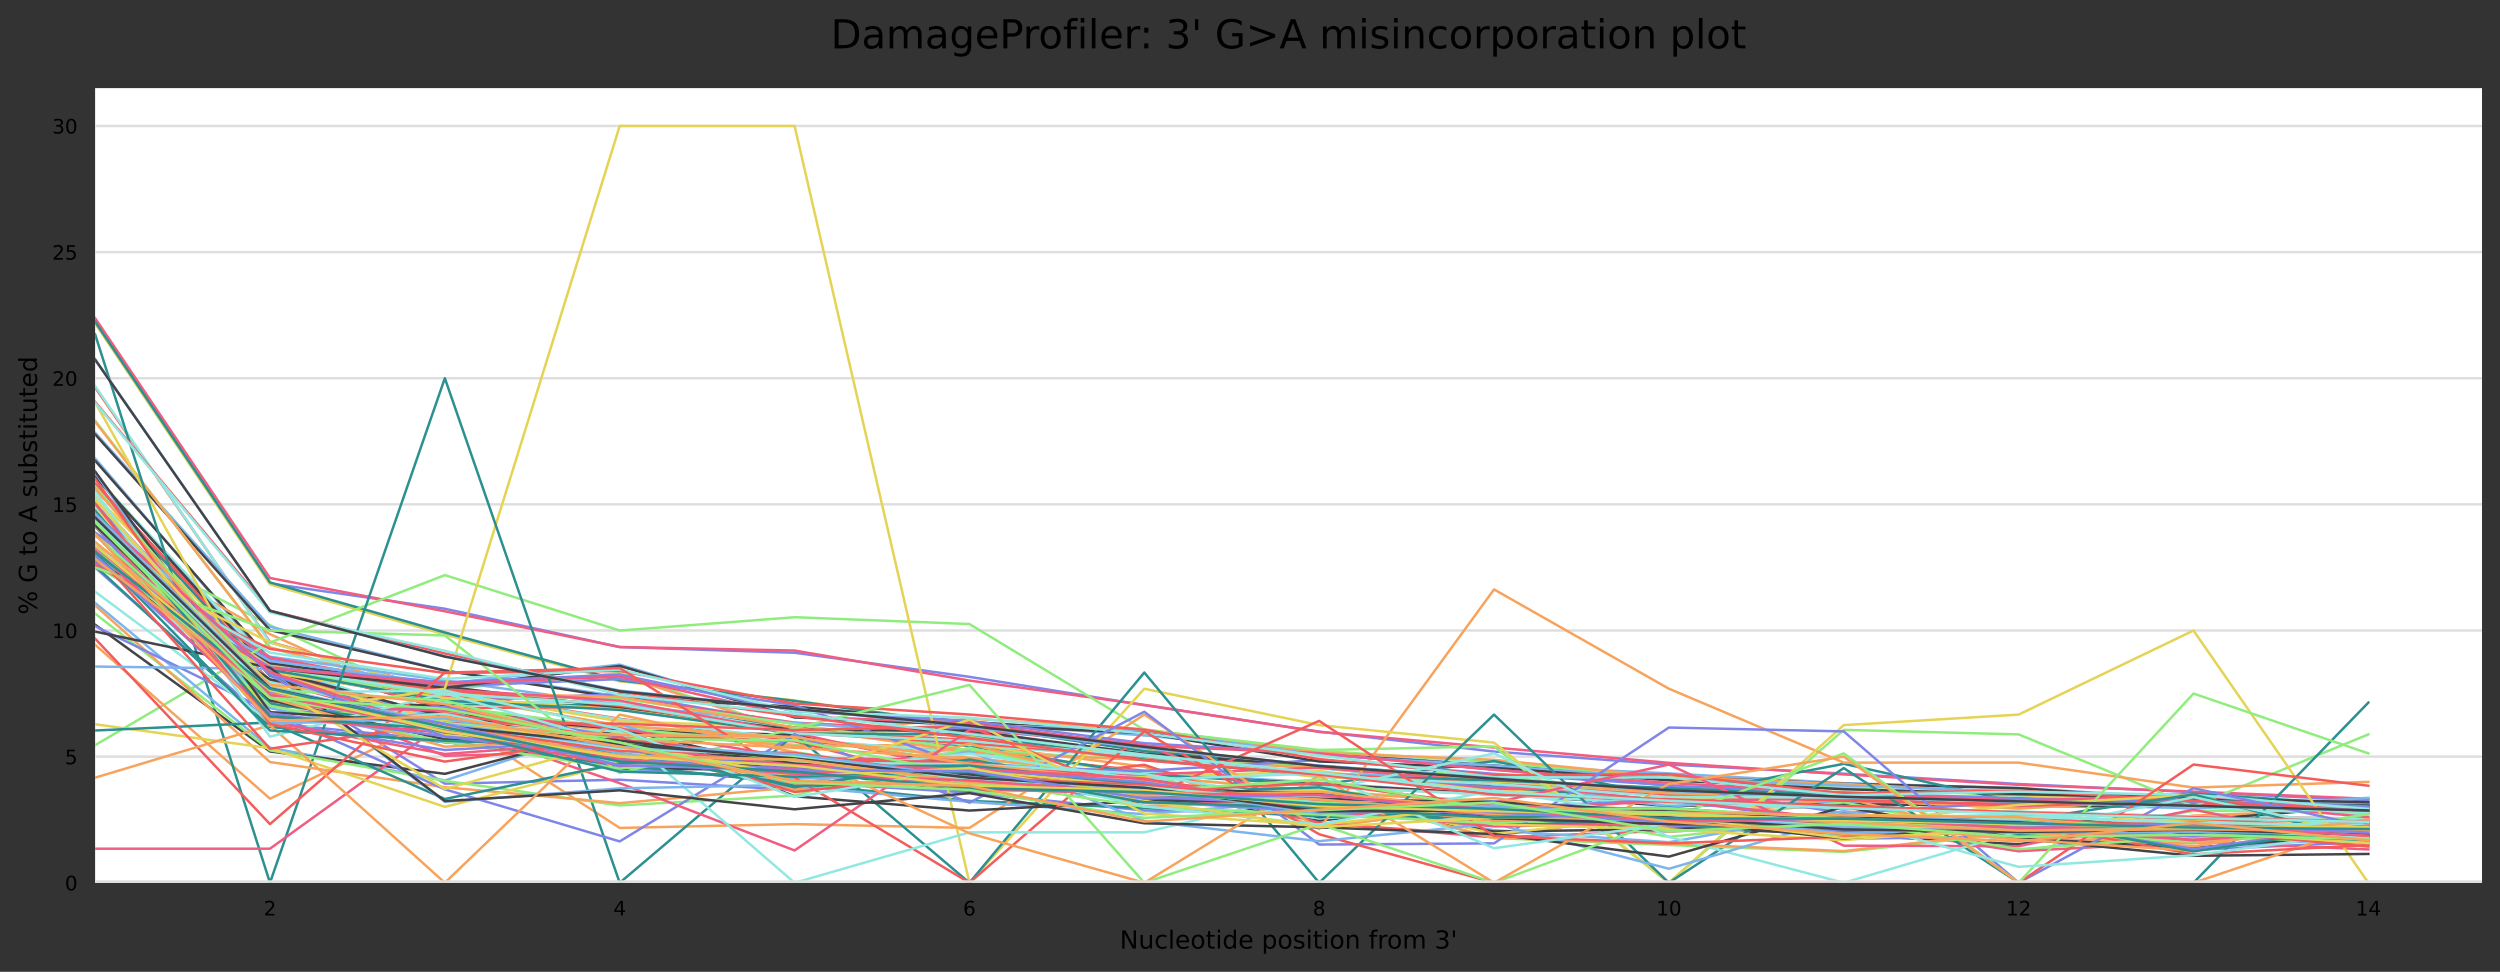 <?xml version="1.0" encoding="utf-8" standalone="no"?>
<!DOCTYPE svg PUBLIC "-//W3C//DTD SVG 1.1//EN"
  "http://www.w3.org/Graphics/SVG/1.1/DTD/svg11.dtd">
<!-- Created with matplotlib (https://matplotlib.org/) -->
<svg height="388.845pt" version="1.1" viewBox="0 0 1000.318 388.845" width="1000.318pt" xmlns="http://www.w3.org/2000/svg" xmlns:xlink="http://www.w3.org/1999/xlink">
 <rect x="0" y="0" width="1000.318" height="388.845" fill="#333333" stroke="none"/>
 <defs>
  <style type="text/css">*{stroke-linecap:butt;stroke-linejoin:round;}</style>
 </defs>
 <g id="figure_1">
  <g id="axes_1">
   <g id="patch_1">
    <path d="M 38.058 353.224
L 993.118 353.224
L 993.118 35.256
L 38.058 35.256
z
" style="fill:#ffffff;"/>
   </g>
   <g id="matplotlib.axis_1">
    <g id="xtick_1">
     <g id="text_1">
      <!-- 2 -->
      <g transform="translate(105.481 366.303)scale(0.08 -0.08)">
       <defs>
        <path d="M 19.188 8.297
L 53.609 8.297
L 53.609 0
L 7.328 0
L 7.328 8.297
Q 12.938 14.109 22.625 23.891
Q 32.328 33.688 34.812 36.531
Q 39.547 41.844 41.422 45.531
Q 43.312 49.219 43.312 52.781
Q 43.312 58.594 39.234 62.25
Q 35.156 65.922 28.609 65.922
Q 23.969 65.922 18.812 64.312
Q 13.672 62.703 7.812 59.422
L 7.812 69.391
Q 13.766 71.781 18.938 73
Q 24.125 74.219 28.422 74.219
Q 39.75 74.219 46.484 68.547
Q 53.219 62.891 53.219 53.422
Q 53.219 48.922 51.531 44.891
Q 49.859 40.875 45.406 35.406
Q 44.188 33.984 37.641 27.219
Q 31.109 20.453 19.188 8.297
z
" id="DejaVuSans-50"/>
       </defs>
       <use xlink:href="#DejaVuSans-50"/>
      </g>
     </g>
    </g>
    <g id="xtick_2">
     <g id="text_2">
      <!-- 4 -->
      <g transform="translate(245.416 366.303)scale(0.08 -0.08)">
       <defs>
        <path d="M 37.797 64.312
L 12.891 25.391
L 37.797 25.391
z
M 35.203 72.906
L 47.609 72.906
L 47.609 25.391
L 58.016 25.391
L 58.016 17.188
L 47.609 17.188
L 47.609 0
L 37.797 0
L 37.797 17.188
L 4.891 17.188
L 4.891 26.703
z
" id="DejaVuSans-52"/>
       </defs>
       <use xlink:href="#DejaVuSans-52"/>
      </g>
     </g>
    </g>
    <g id="xtick_3">
     <g id="text_3">
      <!-- 6 -->
      <g transform="translate(385.352 366.303)scale(0.08 -0.08)">
       <defs>
        <path d="M 33.016 40.375
Q 26.375 40.375 22.484 35.828
Q 18.609 31.297 18.609 23.391
Q 18.609 15.531 22.484 10.953
Q 26.375 6.391 33.016 6.391
Q 39.656 6.391 43.531 10.953
Q 47.406 15.531 47.406 23.391
Q 47.406 31.297 43.531 35.828
Q 39.656 40.375 33.016 40.375
z
M 52.594 71.297
L 52.594 62.312
Q 48.875 64.062 45.094 64.984
Q 41.312 65.922 37.594 65.922
Q 27.828 65.922 22.672 59.328
Q 17.531 52.734 16.797 39.406
Q 19.672 43.656 24.016 45.922
Q 28.375 48.188 33.594 48.188
Q 44.578 48.188 50.953 41.516
Q 57.328 34.859 57.328 23.391
Q 57.328 12.156 50.688 5.359
Q 44.047 -1.422 33.016 -1.422
Q 20.359 -1.422 13.672 8.266
Q 6.984 17.969 6.984 36.375
Q 6.984 53.656 15.188 63.938
Q 23.391 74.219 37.203 74.219
Q 40.922 74.219 44.703 73.484
Q 48.484 72.75 52.594 71.297
z
" id="DejaVuSans-54"/>
       </defs>
       <use xlink:href="#DejaVuSans-54"/>
      </g>
     </g>
    </g>
    <g id="xtick_4">
     <g id="text_4">
      <!-- 8 -->
      <g transform="translate(525.287 366.303)scale(0.08 -0.08)">
       <defs>
        <path d="M 31.781 34.625
Q 24.75 34.625 20.719 30.859
Q 16.703 27.094 16.703 20.516
Q 16.703 13.922 20.719 10.156
Q 24.75 6.391 31.781 6.391
Q 38.812 6.391 42.859 10.172
Q 46.922 13.969 46.922 20.516
Q 46.922 27.094 42.891 30.859
Q 38.875 34.625 31.781 34.625
z
M 21.922 38.812
Q 15.578 40.375 12.031 44.719
Q 8.5 49.078 8.5 55.328
Q 8.5 64.062 14.719 69.141
Q 20.953 74.219 31.781 74.219
Q 42.672 74.219 48.875 69.141
Q 55.078 64.062 55.078 55.328
Q 55.078 49.078 51.531 44.719
Q 48 40.375 41.703 38.812
Q 48.828 37.156 52.797 32.312
Q 56.781 27.484 56.781 20.516
Q 56.781 9.906 50.312 4.234
Q 43.844 -1.422 31.781 -1.422
Q 19.734 -1.422 13.25 4.234
Q 6.781 9.906 6.781 20.516
Q 6.781 27.484 10.781 32.312
Q 14.797 37.156 21.922 38.812
z
M 18.312 54.391
Q 18.312 48.734 21.844 45.562
Q 25.391 42.391 31.781 42.391
Q 38.141 42.391 41.719 45.562
Q 45.312 48.734 45.312 54.391
Q 45.312 60.062 41.719 63.234
Q 38.141 66.406 31.781 66.406
Q 25.391 66.406 21.844 63.234
Q 18.312 60.062 18.312 54.391
z
" id="DejaVuSans-56"/>
       </defs>
       <use xlink:href="#DejaVuSans-56"/>
      </g>
     </g>
    </g>
    <g id="xtick_5">
     <g id="text_5">
      <!-- 10 -->
      <g transform="translate(662.678 366.303)scale(0.08 -0.08)">
       <defs>
        <path d="M 12.406 8.297
L 28.516 8.297
L 28.516 63.922
L 10.984 60.406
L 10.984 69.391
L 28.422 72.906
L 38.281 72.906
L 38.281 8.297
L 54.391 8.297
L 54.391 0
L 12.406 0
z
" id="DejaVuSans-49"/>
        <path d="M 31.781 66.406
Q 24.172 66.406 20.328 58.906
Q 16.5 51.422 16.5 36.375
Q 16.5 21.391 20.328 13.891
Q 24.172 6.391 31.781 6.391
Q 39.453 6.391 43.281 13.891
Q 47.125 21.391 47.125 36.375
Q 47.125 51.422 43.281 58.906
Q 39.453 66.406 31.781 66.406
z
M 31.781 74.219
Q 44.047 74.219 50.516 64.516
Q 56.984 54.828 56.984 36.375
Q 56.984 17.969 50.516 8.266
Q 44.047 -1.422 31.781 -1.422
Q 19.531 -1.422 13.062 8.266
Q 6.594 17.969 6.594 36.375
Q 6.594 54.828 13.062 64.516
Q 19.531 74.219 31.781 74.219
z
" id="DejaVuSans-48"/>
       </defs>
       <use xlink:href="#DejaVuSans-49"/>
       <use x="63.623" xlink:href="#DejaVuSans-48"/>
      </g>
     </g>
    </g>
    <g id="xtick_6">
     <g id="text_6">
      <!-- 12 -->
      <g transform="translate(802.614 366.303)scale(0.08 -0.08)">
       <use xlink:href="#DejaVuSans-49"/>
       <use x="63.623" xlink:href="#DejaVuSans-50"/>
      </g>
     </g>
    </g>
    <g id="xtick_7">
     <g id="text_7">
      <!-- 14 -->
      <g transform="translate(942.549 366.303)scale(0.08 -0.08)">
       <use xlink:href="#DejaVuSans-49"/>
       <use x="63.623" xlink:href="#DejaVuSans-52"/>
      </g>
     </g>
    </g>
    <g id="text_8">
     <!-- Nucleotide position from 3' -->
     <g transform="translate(448.044 379.565)scale(0.1 -0.1)">
      <defs>
       <path d="M 9.812 72.906
L 23.094 72.906
L 55.422 11.922
L 55.422 72.906
L 64.984 72.906
L 64.984 0
L 51.703 0
L 19.391 60.984
L 19.391 0
L 9.812 0
z
" id="DejaVuSans-78"/>
       <path d="M 8.5 21.578
L 8.5 54.688
L 17.484 54.688
L 17.484 21.922
Q 17.484 14.156 20.5 10.266
Q 23.531 6.391 29.594 6.391
Q 36.859 6.391 41.078 11.031
Q 45.312 15.672 45.312 23.688
L 45.312 54.688
L 54.297 54.688
L 54.297 0
L 45.312 0
L 45.312 8.406
Q 42.047 3.422 37.719 1
Q 33.406 -1.422 27.688 -1.422
Q 18.266 -1.422 13.375 4.438
Q 8.5 10.297 8.5 21.578
z
M 31.109 56
z
" id="DejaVuSans-117"/>
       <path d="M 48.781 52.594
L 48.781 44.188
Q 44.969 46.297 41.141 47.344
Q 37.312 48.391 33.406 48.391
Q 24.656 48.391 19.812 42.844
Q 14.984 37.312 14.984 27.297
Q 14.984 17.281 19.812 11.734
Q 24.656 6.203 33.406 6.203
Q 37.312 6.203 41.141 7.25
Q 44.969 8.297 48.781 10.406
L 48.781 2.094
Q 45.016 0.344 40.984 -0.531
Q 36.969 -1.422 32.422 -1.422
Q 20.062 -1.422 12.781 6.344
Q 5.516 14.109 5.516 27.297
Q 5.516 40.672 12.859 48.328
Q 20.219 56 33.016 56
Q 37.156 56 41.109 55.141
Q 45.062 54.297 48.781 52.594
z
" id="DejaVuSans-99"/>
       <path d="M 9.422 75.984
L 18.406 75.984
L 18.406 0
L 9.422 0
z
" id="DejaVuSans-108"/>
       <path d="M 56.203 29.594
L 56.203 25.203
L 14.891 25.203
Q 15.484 15.922 20.484 11.062
Q 25.484 6.203 34.422 6.203
Q 39.594 6.203 44.453 7.469
Q 49.312 8.734 54.109 11.281
L 54.109 2.781
Q 49.266 0.734 44.188 -0.344
Q 39.109 -1.422 33.891 -1.422
Q 20.797 -1.422 13.156 6.188
Q 5.516 13.812 5.516 26.812
Q 5.516 40.234 12.766 48.109
Q 20.016 56 32.328 56
Q 43.359 56 49.781 48.891
Q 56.203 41.797 56.203 29.594
z
M 47.219 32.234
Q 47.125 39.594 43.094 43.984
Q 39.062 48.391 32.422 48.391
Q 24.906 48.391 20.391 44.141
Q 15.875 39.891 15.188 32.172
z
" id="DejaVuSans-101"/>
       <path d="M 30.609 48.391
Q 23.391 48.391 19.188 42.75
Q 14.984 37.109 14.984 27.297
Q 14.984 17.484 19.156 11.844
Q 23.344 6.203 30.609 6.203
Q 37.797 6.203 41.984 11.859
Q 46.188 17.531 46.188 27.297
Q 46.188 37.016 41.984 42.703
Q 37.797 48.391 30.609 48.391
z
M 30.609 56
Q 42.328 56 49.016 48.375
Q 55.719 40.766 55.719 27.297
Q 55.719 13.875 49.016 6.219
Q 42.328 -1.422 30.609 -1.422
Q 18.844 -1.422 12.172 6.219
Q 5.516 13.875 5.516 27.297
Q 5.516 40.766 12.172 48.375
Q 18.844 56 30.609 56
z
" id="DejaVuSans-111"/>
       <path d="M 18.312 70.219
L 18.312 54.688
L 36.812 54.688
L 36.812 47.703
L 18.312 47.703
L 18.312 18.016
Q 18.312 11.328 20.141 9.422
Q 21.969 7.516 27.594 7.516
L 36.812 7.516
L 36.812 0
L 27.594 0
Q 17.188 0 13.234 3.875
Q 9.281 7.766 9.281 18.016
L 9.281 47.703
L 2.688 47.703
L 2.688 54.688
L 9.281 54.688
L 9.281 70.219
z
" id="DejaVuSans-116"/>
       <path d="M 9.422 54.688
L 18.406 54.688
L 18.406 0
L 9.422 0
z
M 9.422 75.984
L 18.406 75.984
L 18.406 64.594
L 9.422 64.594
z
" id="DejaVuSans-105"/>
       <path d="M 45.406 46.391
L 45.406 75.984
L 54.391 75.984
L 54.391 0
L 45.406 0
L 45.406 8.203
Q 42.578 3.328 38.25 0.953
Q 33.938 -1.422 27.875 -1.422
Q 17.969 -1.422 11.734 6.484
Q 5.516 14.406 5.516 27.297
Q 5.516 40.188 11.734 48.094
Q 17.969 56 27.875 56
Q 33.938 56 38.25 53.625
Q 42.578 51.266 45.406 46.391
z
M 14.797 27.297
Q 14.797 17.391 18.875 11.75
Q 22.953 6.109 30.078 6.109
Q 37.203 6.109 41.297 11.75
Q 45.406 17.391 45.406 27.297
Q 45.406 37.203 41.297 42.844
Q 37.203 48.484 30.078 48.484
Q 22.953 48.484 18.875 42.844
Q 14.797 37.203 14.797 27.297
z
" id="DejaVuSans-100"/>
       <path id="DejaVuSans-32"/>
       <path d="M 18.109 8.203
L 18.109 -20.797
L 9.078 -20.797
L 9.078 54.688
L 18.109 54.688
L 18.109 46.391
Q 20.953 51.266 25.266 53.625
Q 29.594 56 35.594 56
Q 45.562 56 51.781 48.094
Q 58.016 40.188 58.016 27.297
Q 58.016 14.406 51.781 6.484
Q 45.562 -1.422 35.594 -1.422
Q 29.594 -1.422 25.266 0.953
Q 20.953 3.328 18.109 8.203
z
M 48.688 27.297
Q 48.688 37.203 44.609 42.844
Q 40.531 48.484 33.406 48.484
Q 26.266 48.484 22.188 42.844
Q 18.109 37.203 18.109 27.297
Q 18.109 17.391 22.188 11.75
Q 26.266 6.109 33.406 6.109
Q 40.531 6.109 44.609 11.75
Q 48.688 17.391 48.688 27.297
z
" id="DejaVuSans-112"/>
       <path d="M 44.281 53.078
L 44.281 44.578
Q 40.484 46.531 36.375 47.5
Q 32.281 48.484 27.875 48.484
Q 21.188 48.484 17.844 46.438
Q 14.5 44.391 14.5 40.281
Q 14.5 37.156 16.891 35.375
Q 19.281 33.594 26.516 31.984
L 29.594 31.297
Q 39.156 29.25 43.188 25.516
Q 47.219 21.781 47.219 15.094
Q 47.219 7.469 41.188 3.016
Q 35.156 -1.422 24.609 -1.422
Q 20.219 -1.422 15.453 -0.562
Q 10.688 0.297 5.422 2
L 5.422 11.281
Q 10.406 8.688 15.234 7.391
Q 20.062 6.109 24.812 6.109
Q 31.156 6.109 34.562 8.281
Q 37.984 10.453 37.984 14.406
Q 37.984 18.062 35.516 20.016
Q 33.062 21.969 24.703 23.781
L 21.578 24.516
Q 13.234 26.266 9.516 29.906
Q 5.812 33.547 5.812 39.891
Q 5.812 47.609 11.281 51.797
Q 16.75 56 26.812 56
Q 31.781 56 36.172 55.266
Q 40.578 54.547 44.281 53.078
z
" id="DejaVuSans-115"/>
       <path d="M 54.891 33.016
L 54.891 0
L 45.906 0
L 45.906 32.719
Q 45.906 40.484 42.875 44.328
Q 39.844 48.188 33.797 48.188
Q 26.516 48.188 22.312 43.547
Q 18.109 38.922 18.109 30.906
L 18.109 0
L 9.078 0
L 9.078 54.688
L 18.109 54.688
L 18.109 46.188
Q 21.344 51.125 25.703 53.562
Q 30.078 56 35.797 56
Q 45.219 56 50.047 50.172
Q 54.891 44.344 54.891 33.016
z
" id="DejaVuSans-110"/>
       <path d="M 37.109 75.984
L 37.109 68.5
L 28.516 68.5
Q 23.688 68.5 21.797 66.547
Q 19.922 64.594 19.922 59.516
L 19.922 54.688
L 34.719 54.688
L 34.719 47.703
L 19.922 47.703
L 19.922 0
L 10.891 0
L 10.891 47.703
L 2.297 47.703
L 2.297 54.688
L 10.891 54.688
L 10.891 58.5
Q 10.891 67.625 15.141 71.797
Q 19.391 75.984 28.609 75.984
z
" id="DejaVuSans-102"/>
       <path d="M 41.109 46.297
Q 39.594 47.172 37.812 47.578
Q 36.031 48 33.891 48
Q 26.266 48 22.188 43.047
Q 18.109 38.094 18.109 28.812
L 18.109 0
L 9.078 0
L 9.078 54.688
L 18.109 54.688
L 18.109 46.188
Q 20.953 51.172 25.484 53.578
Q 30.031 56 36.531 56
Q 37.453 56 38.578 55.875
Q 39.703 55.766 41.062 55.516
z
" id="DejaVuSans-114"/>
       <path d="M 52 44.188
Q 55.375 50.25 60.062 53.125
Q 64.75 56 71.094 56
Q 79.641 56 84.281 50.016
Q 88.922 44.047 88.922 33.016
L 88.922 0
L 79.891 0
L 79.891 32.719
Q 79.891 40.578 77.094 44.375
Q 74.312 48.188 68.609 48.188
Q 61.625 48.188 57.562 43.547
Q 53.516 38.922 53.516 30.906
L 53.516 0
L 44.484 0
L 44.484 32.719
Q 44.484 40.625 41.703 44.406
Q 38.922 48.188 33.109 48.188
Q 26.219 48.188 22.156 43.531
Q 18.109 38.875 18.109 30.906
L 18.109 0
L 9.078 0
L 9.078 54.688
L 18.109 54.688
L 18.109 46.188
Q 21.188 51.219 25.484 53.609
Q 29.781 56 35.688 56
Q 41.656 56 45.828 52.969
Q 50 49.953 52 44.188
z
" id="DejaVuSans-109"/>
       <path d="M 40.578 39.312
Q 47.656 37.797 51.625 33
Q 55.609 28.219 55.609 21.188
Q 55.609 10.406 48.188 4.484
Q 40.766 -1.422 27.094 -1.422
Q 22.516 -1.422 17.656 -0.516
Q 12.797 0.391 7.625 2.203
L 7.625 11.719
Q 11.719 9.328 16.594 8.109
Q 21.484 6.891 26.812 6.891
Q 36.078 6.891 40.938 10.547
Q 45.797 14.203 45.797 21.188
Q 45.797 27.641 41.281 31.266
Q 36.766 34.906 28.719 34.906
L 20.219 34.906
L 20.219 43.016
L 29.109 43.016
Q 36.375 43.016 40.234 45.922
Q 44.094 48.828 44.094 54.297
Q 44.094 59.906 40.109 62.906
Q 36.141 65.922 28.719 65.922
Q 24.656 65.922 20.016 65.031
Q 15.375 64.156 9.812 62.312
L 9.812 71.094
Q 15.438 72.656 20.344 73.438
Q 25.25 74.219 29.594 74.219
Q 40.828 74.219 47.359 69.109
Q 53.906 64.016 53.906 55.328
Q 53.906 49.266 50.438 45.094
Q 46.969 40.922 40.578 39.312
z
" id="DejaVuSans-51"/>
       <path d="M 17.922 72.906
L 17.922 45.797
L 9.625 45.797
L 9.625 72.906
z
" id="DejaVuSans-39"/>
      </defs>
      <use xlink:href="#DejaVuSans-78"/>
      <use x="74.805" xlink:href="#DejaVuSans-117"/>
      <use x="138.184" xlink:href="#DejaVuSans-99"/>
      <use x="193.164" xlink:href="#DejaVuSans-108"/>
      <use x="220.947" xlink:href="#DejaVuSans-101"/>
      <use x="282.471" xlink:href="#DejaVuSans-111"/>
      <use x="343.652" xlink:href="#DejaVuSans-116"/>
      <use x="382.861" xlink:href="#DejaVuSans-105"/>
      <use x="410.645" xlink:href="#DejaVuSans-100"/>
      <use x="474.121" xlink:href="#DejaVuSans-101"/>
      <use x="535.645" xlink:href="#DejaVuSans-32"/>
      <use x="567.432" xlink:href="#DejaVuSans-112"/>
      <use x="630.908" xlink:href="#DejaVuSans-111"/>
      <use x="692.09" xlink:href="#DejaVuSans-115"/>
      <use x="744.189" xlink:href="#DejaVuSans-105"/>
      <use x="771.973" xlink:href="#DejaVuSans-116"/>
      <use x="811.182" xlink:href="#DejaVuSans-105"/>
      <use x="838.965" xlink:href="#DejaVuSans-111"/>
      <use x="900.146" xlink:href="#DejaVuSans-110"/>
      <use x="963.525" xlink:href="#DejaVuSans-32"/>
      <use x="995.312" xlink:href="#DejaVuSans-102"/>
      <use x="1030.518" xlink:href="#DejaVuSans-114"/>
      <use x="1069.381" xlink:href="#DejaVuSans-111"/>
      <use x="1130.562" xlink:href="#DejaVuSans-109"/>
      <use x="1227.975" xlink:href="#DejaVuSans-32"/>
      <use x="1259.762" xlink:href="#DejaVuSans-51"/>
      <use x="1323.385" xlink:href="#DejaVuSans-39"/>
     </g>
    </g>
   </g>
   <g id="matplotlib.axis_2">
    <g id="ytick_1">
     <g id="line2d_1">
      <path clip-path="url(#p5eda1d841a)" d="M 38.058 353.224
L 993.118 353.224
" style="fill:none;stroke:#dedede;stroke-linecap:square;"/>
     </g>
     <g id="text_9">
      <!-- 0 -->
      <g transform="translate(25.968 356.263)scale(0.08 -0.08)">
       <use xlink:href="#DejaVuSans-48"/>
      </g>
     </g>
    </g>
    <g id="ytick_2">
     <g id="line2d_2">
      <path clip-path="url(#p5eda1d841a)" d="M 38.058 302.753
L 993.118 302.753
" style="fill:none;stroke:#dedede;stroke-linecap:square;"/>
     </g>
     <g id="text_10">
      <!-- 5 -->
      <g transform="translate(25.968 305.792)scale(0.08 -0.08)">
       <defs>
        <path d="M 10.797 72.906
L 49.516 72.906
L 49.516 64.594
L 19.828 64.594
L 19.828 46.734
Q 21.969 47.469 24.109 47.828
Q 26.266 48.188 28.422 48.188
Q 40.625 48.188 47.75 41.5
Q 54.891 34.812 54.891 23.391
Q 54.891 11.625 47.562 5.094
Q 40.234 -1.422 26.906 -1.422
Q 22.312 -1.422 17.547 -0.641
Q 12.797 0.141 7.719 1.703
L 7.719 11.625
Q 12.109 9.234 16.797 8.062
Q 21.484 6.891 26.703 6.891
Q 35.156 6.891 40.078 11.328
Q 45.016 15.766 45.016 23.391
Q 45.016 31 40.078 35.438
Q 35.156 39.891 26.703 39.891
Q 22.75 39.891 18.812 39.016
Q 14.891 38.141 10.797 36.281
z
" id="DejaVuSans-53"/>
       </defs>
       <use xlink:href="#DejaVuSans-53"/>
      </g>
     </g>
    </g>
    <g id="ytick_3">
     <g id="line2d_3">
      <path clip-path="url(#p5eda1d841a)" d="M 38.058 252.282
L 993.118 252.282
" style="fill:none;stroke:#dedede;stroke-linecap:square;"/>
     </g>
     <g id="text_11">
      <!-- 10 -->
      <g transform="translate(20.878 255.321)scale(0.08 -0.08)">
       <use xlink:href="#DejaVuSans-49"/>
       <use x="63.623" xlink:href="#DejaVuSans-48"/>
      </g>
     </g>
    </g>
    <g id="ytick_4">
     <g id="line2d_4">
      <path clip-path="url(#p5eda1d841a)" d="M 38.058 201.811
L 993.118 201.811
" style="fill:none;stroke:#dedede;stroke-linecap:square;"/>
     </g>
     <g id="text_12">
      <!-- 15 -->
      <g transform="translate(20.878 204.85)scale(0.08 -0.08)">
       <use xlink:href="#DejaVuSans-49"/>
       <use x="63.623" xlink:href="#DejaVuSans-53"/>
      </g>
     </g>
    </g>
    <g id="ytick_5">
     <g id="line2d_5">
      <path clip-path="url(#p5eda1d841a)" d="M 38.058 151.339
L 993.118 151.339
" style="fill:none;stroke:#dedede;stroke-linecap:square;"/>
     </g>
     <g id="text_13">
      <!-- 20 -->
      <g transform="translate(20.878 154.379)scale(0.08 -0.08)">
       <use xlink:href="#DejaVuSans-50"/>
       <use x="63.623" xlink:href="#DejaVuSans-48"/>
      </g>
     </g>
    </g>
    <g id="ytick_6">
     <g id="line2d_6">
      <path clip-path="url(#p5eda1d841a)" d="M 38.058 100.868
L 993.118 100.868
" style="fill:none;stroke:#dedede;stroke-linecap:square;"/>
     </g>
     <g id="text_14">
      <!-- 25 -->
      <g transform="translate(20.878 103.908)scale(0.08 -0.08)">
       <use xlink:href="#DejaVuSans-50"/>
       <use x="63.623" xlink:href="#DejaVuSans-53"/>
      </g>
     </g>
    </g>
    <g id="ytick_7">
     <g id="line2d_7">
      <path clip-path="url(#p5eda1d841a)" d="M 38.058 50.397
L 993.118 50.397
" style="fill:none;stroke:#dedede;stroke-linecap:square;"/>
     </g>
     <g id="text_15">
      <!-- 30 -->
      <g transform="translate(20.878 53.437)scale(0.08 -0.08)">
       <use xlink:href="#DejaVuSans-51"/>
       <use x="63.623" xlink:href="#DejaVuSans-48"/>
      </g>
     </g>
    </g>
    <g id="text_16">
     <!-- % G to A substituted -->
     <g transform="translate(14.798 245.902)rotate(-90)scale(0.1 -0.1)">
      <defs>
       <path d="M 72.703 32.078
Q 68.453 32.078 66.031 28.469
Q 63.625 24.859 63.625 18.406
Q 63.625 12.062 66.031 8.422
Q 68.453 4.781 72.703 4.781
Q 76.859 4.781 79.266 8.422
Q 81.688 12.062 81.688 18.406
Q 81.688 24.812 79.266 28.438
Q 76.859 32.078 72.703 32.078
z
M 72.703 38.281
Q 80.422 38.281 84.953 32.906
Q 89.5 27.547 89.5 18.406
Q 89.5 9.281 84.938 3.922
Q 80.375 -1.422 72.703 -1.422
Q 64.891 -1.422 60.344 3.922
Q 55.812 9.281 55.812 18.406
Q 55.812 27.594 60.375 32.938
Q 64.938 38.281 72.703 38.281
z
M 22.312 68.016
Q 18.109 68.016 15.688 64.375
Q 13.281 60.75 13.281 54.391
Q 13.281 47.953 15.672 44.328
Q 18.062 40.719 22.312 40.719
Q 26.562 40.719 28.969 44.328
Q 31.391 47.953 31.391 54.391
Q 31.391 60.688 28.953 64.344
Q 26.516 68.016 22.312 68.016
z
M 66.406 74.219
L 74.219 74.219
L 28.609 -1.422
L 20.797 -1.422
z
M 22.312 74.219
Q 30.031 74.219 34.609 68.875
Q 39.203 63.531 39.203 54.391
Q 39.203 45.172 34.641 39.844
Q 30.078 34.516 22.312 34.516
Q 14.547 34.516 10.031 39.859
Q 5.516 45.219 5.516 54.391
Q 5.516 63.484 10.047 68.844
Q 14.594 74.219 22.312 74.219
z
" id="DejaVuSans-37"/>
       <path d="M 59.516 10.406
L 59.516 29.984
L 43.406 29.984
L 43.406 38.094
L 69.281 38.094
L 69.281 6.781
Q 63.578 2.734 56.688 0.656
Q 49.812 -1.422 42 -1.422
Q 24.906 -1.422 15.25 8.562
Q 5.609 18.562 5.609 36.375
Q 5.609 54.25 15.25 64.234
Q 24.906 74.219 42 74.219
Q 49.125 74.219 55.547 72.453
Q 61.969 70.703 67.391 67.281
L 67.391 56.781
Q 61.922 61.422 55.766 63.766
Q 49.609 66.109 42.828 66.109
Q 29.438 66.109 22.719 58.641
Q 16.016 51.172 16.016 36.375
Q 16.016 21.625 22.719 14.156
Q 29.438 6.688 42.828 6.688
Q 48.047 6.688 52.141 7.594
Q 56.25 8.5 59.516 10.406
z
" id="DejaVuSans-71"/>
       <path d="M 34.188 63.188
L 20.797 26.906
L 47.609 26.906
z
M 28.609 72.906
L 39.797 72.906
L 67.578 0
L 57.328 0
L 50.688 18.703
L 17.828 18.703
L 11.188 0
L 0.781 0
z
" id="DejaVuSans-65"/>
       <path d="M 48.688 27.297
Q 48.688 37.203 44.609 42.844
Q 40.531 48.484 33.406 48.484
Q 26.266 48.484 22.188 42.844
Q 18.109 37.203 18.109 27.297
Q 18.109 17.391 22.188 11.75
Q 26.266 6.109 33.406 6.109
Q 40.531 6.109 44.609 11.75
Q 48.688 17.391 48.688 27.297
z
M 18.109 46.391
Q 20.953 51.266 25.266 53.625
Q 29.594 56 35.594 56
Q 45.562 56 51.781 48.094
Q 58.016 40.188 58.016 27.297
Q 58.016 14.406 51.781 6.484
Q 45.562 -1.422 35.594 -1.422
Q 29.594 -1.422 25.266 0.953
Q 20.953 3.328 18.109 8.203
L 18.109 0
L 9.078 0
L 9.078 75.984
L 18.109 75.984
z
" id="DejaVuSans-98"/>
      </defs>
      <use xlink:href="#DejaVuSans-37"/>
      <use x="95.02" xlink:href="#DejaVuSans-32"/>
      <use x="126.807" xlink:href="#DejaVuSans-71"/>
      <use x="204.297" xlink:href="#DejaVuSans-32"/>
      <use x="236.084" xlink:href="#DejaVuSans-116"/>
      <use x="275.293" xlink:href="#DejaVuSans-111"/>
      <use x="336.475" xlink:href="#DejaVuSans-32"/>
      <use x="368.262" xlink:href="#DejaVuSans-65"/>
      <use x="436.67" xlink:href="#DejaVuSans-32"/>
      <use x="468.457" xlink:href="#DejaVuSans-115"/>
      <use x="520.557" xlink:href="#DejaVuSans-117"/>
      <use x="583.936" xlink:href="#DejaVuSans-98"/>
      <use x="647.412" xlink:href="#DejaVuSans-115"/>
      <use x="699.512" xlink:href="#DejaVuSans-116"/>
      <use x="738.721" xlink:href="#DejaVuSans-105"/>
      <use x="766.504" xlink:href="#DejaVuSans-116"/>
      <use x="805.713" xlink:href="#DejaVuSans-117"/>
      <use x="869.092" xlink:href="#DejaVuSans-116"/>
      <use x="908.301" xlink:href="#DejaVuSans-101"/>
      <use x="969.824" xlink:href="#DejaVuSans-100"/>
     </g>
    </g>
   </g>
   <g id="line2d_8">
    <path clip-path="url(#p5eda1d841a)" d="M 38.058 183.408
L 108.026 265.112
L 177.994 282.73
L 247.961 292.732
L 317.929 295.23
L 387.897 305.389
L 457.865 308.986
L 527.832 313.201
L 597.8 318.025
L 667.768 321.829
L 737.736 320.831
L 807.704 322.223
L 877.671 323.229
L 947.639 323.32
" style="fill:none;stroke:#7cb5ec;stroke-linecap:square;"/>
   </g>
   <g id="line2d_9">
    <path clip-path="url(#p5eda1d841a)" d="M 38.058 184.332
L 108.026 263.945
L 177.994 283.743
L 247.961 292.19
L 317.929 294.047
L 387.897 307.019
L 457.865 309.479
L 527.832 313.773
L 597.8 317.662
L 667.768 322.438
L 737.736 321.746
L 807.704 322.534
L 877.671 322.524
L 947.639 323.362
" style="fill:none;stroke:#434348;stroke-linecap:square;"/>
   </g>
   <g id="line2d_10">
    <path clip-path="url(#p5eda1d841a)" d="M 38.058 213.723
L 108.026 250.155
L 177.994 282.453
L 247.961 291.385
L 317.929 298.008
L 387.897 300.006
L 457.865 309.04
L 527.832 330.982
L 597.8 322.323
L 667.768 328.644
L 737.736 321.025
L 807.704 335.11
L 877.671 324.48
L 947.639 324.528
" style="fill:none;stroke:#90ed7d;stroke-linecap:square;"/>
   </g>
   <g id="line2d_11">
    <path clip-path="url(#p5eda1d841a)" d="M 38.058 214.488
L 108.026 253.749
L 177.994 285.3
L 247.961 292.659
L 317.929 298.476
L 387.897 297.913
L 457.865 306.794
L 527.832 331.28
L 597.8 321.897
L 667.768 328.604
L 737.736 319.198
L 807.704 336.594
L 877.671 326.351
L 947.639 323.637
" style="fill:none;stroke:#f7a35c;stroke-linecap:square;"/>
   </g>
   <g id="line2d_12">
    <path clip-path="url(#p5eda1d841a)" d="M 38.058 127.956
L 108.026 233.465
L 177.994 243.572
L 247.961 258.92
L 317.929 261.184
L 387.897 270.824
L 457.865 282.172
L 527.832 292.757
L 597.8 300.719
L 667.768 305.92
L 737.736 309.565
L 807.704 313.706
L 877.671 316.952
L 947.639 320.26
" style="fill:none;stroke:#8085e9;stroke-linecap:square;"/>
   </g>
   <g id="line2d_13">
    <path clip-path="url(#p5eda1d841a)" d="M 38.058 127.287
L 108.026 231.283
L 177.994 244.588
L 247.961 258.881
L 317.929 260.306
L 387.897 272.316
L 457.865 282.038
L 527.832 292.841
L 597.8 299.101
L 667.768 305.238
L 737.736 309.863
L 807.704 314.041
L 877.671 316.755
L 947.639 319.618
" style="fill:none;stroke:#f15c80;stroke-linecap:square;"/>
   </g>
   <g id="line2d_14">
    <path clip-path="url(#p5eda1d841a)" d="M 38.058 129.405
L 108.026 233.833
L 177.994 253.888
L 247.961 272.626
L 317.929 280.253
L 387.897 290.202
L 457.865 300.242
L 527.832 306.62
L 597.8 315.501
L 667.768 320.062
L 737.736 322.963
L 807.704 324.792
L 877.671 328.307
L 947.639 329.071
" style="fill:none;stroke:#e4d354;stroke-linecap:square;"/>
   </g>
   <g id="line2d_15">
    <path clip-path="url(#p5eda1d841a)" d="M 38.058 128.749
L 108.026 233.033
L 177.994 253.064
L 247.961 272.254
L 317.929 280.463
L 387.897 290.178
L 457.865 300.572
L 527.832 307.093
L 597.8 314.802
L 667.768 320.212
L 737.736 322.502
L 807.704 325.054
L 877.671 327.616
L 947.639 328.735
" style="fill:none;stroke:#2b908f;stroke-linecap:square;"/>
   </g>
   <g id="line2d_16">
    <path clip-path="url(#p5eda1d841a)" d="M 38.058 155.008
L 108.026 256.849
L 177.994 276.669
L 247.961 287.609
L 317.929 296.394
L 387.897 301.197
L 457.865 308.432
L 527.832 314.637
L 597.8 317.894
L 667.768 321.461
L 737.736 323.638
L 807.704 324.946
L 877.671 326.695
L 947.639 327.538
" style="fill:none;stroke:#f45b5b;stroke-linecap:square;"/>
   </g>
   <g id="line2d_17">
    <path clip-path="url(#p5eda1d841a)" d="M 38.058 154.441
L 108.026 257.128
L 177.994 277.006
L 247.961 287.808
L 317.929 295.609
L 387.897 301.425
L 457.865 308.906
L 527.832 314.768
L 597.8 318.002
L 667.768 321.843
L 737.736 323.441
L 807.704 324.749
L 877.671 326.655
L 947.639 327.562
" style="fill:none;stroke:#91e8e1;stroke-linecap:square;"/>
   </g>
   <g id="line2d_18">
    <path clip-path="url(#p5eda1d841a)" d="M 38.058 173.13
L 108.026 250.758
L 177.994 268.325
L 247.961 278.704
L 317.929 283.036
L 387.897 289.29
L 457.865 294.26
L 527.832 301.055
L 597.8 306.276
L 667.768 309.455
L 737.736 313.385
L 807.704 315.302
L 877.671 319.516
L 947.639 322.158
" style="fill:none;stroke:#7cb5ec;stroke-linecap:square;"/>
   </g>
   <g id="line2d_19">
    <path clip-path="url(#p5eda1d841a)" d="M 38.058 173.772
L 108.026 252.152
L 177.994 268.315
L 247.961 279.305
L 317.929 282.736
L 387.897 288.85
L 457.865 293.332
L 527.832 301.645
L 597.8 306.37
L 667.768 310.802
L 737.736 313.604
L 807.704 315.368
L 877.671 320.202
L 947.639 321.951
" style="fill:none;stroke:#434348;stroke-linecap:square;"/>
   </g>
   <g id="line2d_20">
    <path clip-path="url(#p5eda1d841a)" d="M 38.058 168.297
L 108.026 259.203
L 177.994 278.031
L 247.961 290.515
L 317.929 295.322
L 387.897 303.476
L 457.865 310.554
L 527.832 316.425
L 597.8 320.698
L 667.768 324.565
L 737.736 327.342
L 807.704 328.215
L 877.671 329.583
L 947.639 331.357
" style="fill:none;stroke:#90ed7d;stroke-linecap:square;"/>
   </g>
   <g id="line2d_21">
    <path clip-path="url(#p5eda1d841a)" d="M 38.058 168.722
L 108.026 259.007
L 177.994 278
L 247.961 290.364
L 317.929 295.321
L 387.897 303.17
L 457.865 310.478
L 527.832 316.791
L 597.8 321.07
L 667.768 324.301
L 737.736 327.489
L 807.704 328.249
L 877.671 329.686
L 947.639 331.317
" style="fill:none;stroke:#f7a35c;stroke-linecap:square;"/>
   </g>
   <g id="line2d_22">
    <path clip-path="url(#p5eda1d841a)" d="M 38.058 195.735
L 108.026 268.533
L 177.994 291.61
L 247.961 296.164
L 317.929 306.706
L 387.897 309.668
L 457.865 318.041
L 527.832 320.572
L 597.8 325.751
L 667.768 330.649
L 737.736 329.11
L 807.704 329.228
L 877.671 330.089
L 947.639 331.162
" style="fill:none;stroke:#8085e9;stroke-linecap:square;"/>
   </g>
   <g id="line2d_23">
    <path clip-path="url(#p5eda1d841a)" d="M 38.058 195.656
L 108.026 268.653
L 177.994 288.821
L 247.961 296.702
L 317.929 307.306
L 387.897 307.922
L 457.865 317.422
L 527.832 321.07
L 597.8 324.875
L 667.768 328.552
L 737.736 328.755
L 807.704 330.067
L 877.671 332.155
L 947.639 331.86
" style="fill:none;stroke:#f15c80;stroke-linecap:square;"/>
   </g>
   <g id="line2d_24">
    <path clip-path="url(#p5eda1d841a)" d="M 38.058 198.297
L 108.026 269.567
L 177.994 293.744
L 247.961 295.477
L 317.929 308.607
L 387.897 306.227
L 457.865 318.445
L 527.832 323.715
L 597.8 324.152
L 667.768 331.943
L 737.736 330.982
L 807.704 332.599
L 877.671 334.05
L 947.639 331.898
" style="fill:none;stroke:#e4d354;stroke-linecap:square;"/>
   </g>
   <g id="line2d_25">
    <path clip-path="url(#p5eda1d841a)" d="M 38.058 194.2
L 108.026 270.434
L 177.994 293.078
L 247.961 295.951
L 317.929 306.728
L 387.897 309.358
L 457.865 316.953
L 527.832 322.987
L 597.8 325.875
L 667.768 329.624
L 737.736 328.826
L 807.704 332.174
L 877.671 332.37
L 947.639 335.014
" style="fill:none;stroke:#2b908f;stroke-linecap:square;"/>
   </g>
   <g id="line2d_26">
    <path clip-path="url(#p5eda1d841a)" d="M 38.058 202.211
L 108.026 272.309
L 177.994 291.382
L 247.961 302.59
L 317.929 306.635
L 387.897 311.039
L 457.865 316.294
L 527.832 325.143
L 597.8 326.767
L 667.768 329.022
L 737.736 328.224
L 807.704 332.492
L 877.671 330.995
L 947.639 330.916
" style="fill:none;stroke:#f45b5b;stroke-linecap:square;"/>
   </g>
   <g id="line2d_27">
    <path clip-path="url(#p5eda1d841a)" d="M 38.058 203.04
L 108.026 272.895
L 177.994 288.92
L 247.961 301.45
L 317.929 305.581
L 387.897 311.105
L 457.865 315.882
L 527.832 323.54
L 597.8 326.151
L 667.768 329.282
L 737.736 328.172
L 807.704 331.636
L 877.671 331.612
L 947.639 329.891
" style="fill:none;stroke:#91e8e1;stroke-linecap:square;"/>
   </g>
   <g id="line2d_28">
    <path clip-path="url(#p5eda1d841a)" d="M 38.058 220.73
L 108.026 266.896
L 177.994 287.459
L 247.961 307.857
L 317.929 311.492
L 387.897 310.65
L 457.865 321.257
L 527.832 323.345
L 597.8 327.931
L 667.768 332.795
L 737.736 328.865
L 807.704 340.556
L 877.671 330.547
L 947.639 331.116
" style="fill:none;stroke:#7cb5ec;stroke-linecap:square;"/>
   </g>
   <g id="line2d_29">
    <path clip-path="url(#p5eda1d841a)" d="M 38.058 225.622
L 108.026 271.838
L 177.994 285.847
L 247.961 291.659
L 317.929 307.87
L 387.897 307.174
L 457.865 316.634
L 527.832 328.384
L 597.8 320.537
L 667.768 330.869
L 737.736 334.008
L 807.704 337.804
L 877.671 328.187
L 947.639 322.477
" style="fill:none;stroke:#434348;stroke-linecap:square;"/>
   </g>
   <g id="line2d_30">
    <path clip-path="url(#p5eda1d841a)" d="M 38.058 209.96
L 108.026 279.751
L 177.994 290.669
L 247.961 301.603
L 317.929 305.243
L 387.897 312.462
L 457.865 319.092
L 527.832 323.604
L 597.8 328.053
L 667.768 331.626
L 737.736 330.14
L 807.704 329.519
L 877.671 333.652
L 947.639 331.311
" style="fill:none;stroke:#90ed7d;stroke-linecap:square;"/>
   </g>
   <g id="line2d_31">
    <path clip-path="url(#p5eda1d841a)" d="M 38.058 213.458
L 108.026 281.821
L 177.994 288.744
L 247.961 301.704
L 317.929 305.571
L 387.897 312.97
L 457.865 317.545
L 527.832 324.729
L 597.8 327.488
L 667.768 330.549
L 737.736 331.043
L 807.704 329.172
L 877.671 333.785
L 947.639 330.748
" style="fill:none;stroke:#f7a35c;stroke-linecap:square;"/>
   </g>
   <g id="line2d_32">
    <path clip-path="url(#p5eda1d841a)" d="M 38.058 204.92
L 108.026 269.829
L 177.994 313.568
L 247.961 311.989
L 317.929 316.077
L 387.897 311.854
L 457.865 318.53
L 527.832 326.157
L 597.8 320.566
L 667.768 327.132
L 737.736 335.627
L 807.704 334.56
L 877.671 340.072
L 947.639 336.89
" style="fill:none;stroke:#8085e9;stroke-linecap:square;"/>
   </g>
   <g id="line2d_33">
    <path clip-path="url(#p5eda1d841a)" d="M 38.058 199.792
L 108.026 275.955
L 177.994 302.402
L 247.961 300.585
L 317.929 314.594
L 387.897 305.232
L 457.865 311.65
L 527.832 329.231
L 597.8 335.081
L 667.768 332.428
L 737.736 329.93
L 807.704 340.586
L 877.671 336.89
L 947.639 339.876
" style="fill:none;stroke:#f15c80;stroke-linecap:square;"/>
   </g>
   <g id="line2d_34">
    <path clip-path="url(#p5eda1d841a)" d="M 38.058 207.151
L 108.026 277.198
L 177.994 289.679
L 247.961 300.513
L 317.929 307.3
L 387.897 317.259
L 457.865 314.291
L 527.832 322.702
L 597.8 327.024
L 667.768 331.643
L 737.736 331.05
L 807.704 329.958
L 877.671 331.093
L 947.639 334.503
" style="fill:none;stroke:#e4d354;stroke-linecap:square;"/>
   </g>
   <g id="line2d_35">
    <path clip-path="url(#p5eda1d841a)" d="M 38.058 207.882
L 108.026 276.301
L 177.994 290.483
L 247.961 300.206
L 317.929 306.777
L 387.897 314.566
L 457.865 314.697
L 527.832 323.274
L 597.8 326.971
L 667.768 332.095
L 737.736 330.586
L 807.704 329.231
L 877.671 330.559
L 947.639 334.525
" style="fill:none;stroke:#2b908f;stroke-linecap:square;"/>
   </g>
   <g id="line2d_36">
    <path clip-path="url(#p5eda1d841a)" d="M 38.058 213.698
L 108.026 284.937
L 177.994 287.06
L 247.961 293.798
L 317.929 296.613
L 387.897 314.555
L 457.865 306.024
L 527.832 329.398
L 597.8 334.364
L 667.768 325.42
L 737.736 335.156
L 807.704 332.505
L 877.671 327.948
L 947.639 331.315
" style="fill:none;stroke:#f45b5b;stroke-linecap:square;"/>
   </g>
   <g id="line2d_37">
    <path clip-path="url(#p5eda1d841a)" d="M 38.058 224.444
L 108.026 279.265
L 177.994 289.723
L 247.961 305.465
L 317.929 307.622
L 387.897 315.635
L 457.865 316.294
L 527.832 327.501
L 597.8 323.377
L 667.768 327.639
L 737.736 334.377
L 807.704 327.801
L 877.671 336.181
L 947.639 333.035
" style="fill:none;stroke:#91e8e1;stroke-linecap:square;"/>
   </g>
   <g id="line2d_38">
    <path clip-path="url(#p5eda1d841a)" d="M 38.058 208.102
L 108.026 279.142
L 177.994 283.341
L 247.961 306.895
L 317.929 308.438
L 387.897 314.296
L 457.865 311.129
L 527.832 324.735
L 597.8 322.3
L 667.768 328.118
L 737.736 329.73
L 807.704 326.19
L 877.671 332.427
L 947.639 328.888
" style="fill:none;stroke:#7cb5ec;stroke-linecap:square;"/>
   </g>
   <g id="line2d_39">
    <path clip-path="url(#p5eda1d841a)" d="M 38.058 210.142
L 108.026 280.584
L 177.994 282.383
L 247.961 307.574
L 317.929 308.023
L 387.897 316.788
L 457.865 311.297
L 527.832 326.959
L 597.8 323.133
L 667.768 328.878
L 737.736 331.221
L 807.704 325.149
L 877.671 333.638
L 947.639 329.364
" style="fill:none;stroke:#434348;stroke-linecap:square;"/>
   </g>
   <g id="line2d_40">
    <path clip-path="url(#p5eda1d841a)" d="M 38.058 210.65
L 108.026 282.172
L 177.994 288.384
L 247.961 299.106
L 317.929 316.202
L 387.897 307.839
L 457.865 319.071
L 527.832 319.551
L 597.8 322.378
L 667.768 334.844
L 737.736 327.643
L 807.704 333.696
L 877.671 336.102
L 947.639 331.779
" style="fill:none;stroke:#90ed7d;stroke-linecap:square;"/>
   </g>
   <g id="line2d_41">
    <path clip-path="url(#p5eda1d841a)" d="M 38.058 209.326
L 108.026 287.322
L 177.994 287.615
L 247.961 299.647
L 317.929 315.838
L 387.897 309.404
L 457.865 319.804
L 527.832 320.564
L 597.8 323.103
L 667.768 332.713
L 737.736 329.272
L 807.704 335.239
L 877.671 337.487
L 947.639 328.864
" style="fill:none;stroke:#f7a35c;stroke-linecap:square;"/>
   </g>
   <g id="line2d_42">
    <path clip-path="url(#p5eda1d841a)" d="M 38.058 227.109
L 108.026 289.291
L 177.994 296.356
L 247.961 306.793
L 317.929 312.87
L 387.897 317.15
L 457.865 324.298
L 527.832 325.447
L 597.8 327.381
L 667.768 329.988
L 737.736 329.812
L 807.704 332.543
L 877.671 333.091
L 947.639 334.72
" style="fill:none;stroke:#8085e9;stroke-linecap:square;"/>
   </g>
   <g id="line2d_43">
    <path clip-path="url(#p5eda1d841a)" d="M 38.058 193.424
L 108.026 268.78
L 177.994 287.881
L 247.961 294.518
L 317.929 306.894
L 387.897 310.331
L 457.865 317.926
L 527.832 322.52
L 597.8 322.682
L 667.768 327.629
L 737.736 328.098
L 807.704 328.696
L 877.671 332.654
L 947.639 331.192
" style="fill:none;stroke:#f15c80;stroke-linecap:square;"/>
   </g>
   <g id="line2d_44">
    <path clip-path="url(#p5eda1d841a)" d="M 38.058 190.02
L 108.026 269.344
L 177.994 288.772
L 247.961 293.225
L 317.929 309.066
L 387.897 309.831
L 457.865 317.517
L 527.832 322.401
L 597.8 322.287
L 667.768 327.483
L 737.736 327.905
L 807.704 329.116
L 877.671 331.736
L 947.639 330.968
" style="fill:none;stroke:#e4d354;stroke-linecap:square;"/>
   </g>
   <g id="line2d_45">
    <path clip-path="url(#p5eda1d841a)" d="M 38.058 226.375
L 108.026 290.895
L 177.994 296.895
L 247.961 306.081
L 317.929 313.494
L 387.897 320.474
L 457.865 323.286
L 527.832 326.609
L 597.8 326.908
L 667.768 329.661
L 737.736 330.952
L 807.704 333.819
L 877.671 333.458
L 947.639 333.945
" style="fill:none;stroke:#2b908f;stroke-linecap:square;"/>
   </g>
   <g id="line2d_46">
    <path clip-path="url(#p5eda1d841a)" d="M 38.058 193.834
L 108.026 267.645
L 177.994 287.745
L 247.961 295.823
L 317.929 304.069
L 387.897 311.649
L 457.865 319.174
L 527.832 319.773
L 597.8 323.714
L 667.768 326.421
L 737.736 327.711
L 807.704 328.12
L 877.671 330.318
L 947.639 333.145
" style="fill:none;stroke:#f45b5b;stroke-linecap:square;"/>
   </g>
   <g id="line2d_47">
    <path clip-path="url(#p5eda1d841a)" d="M 38.058 190.745
L 108.026 265.369
L 177.994 288.754
L 247.961 296.433
L 317.929 304.033
L 387.897 312.007
L 457.865 316.358
L 527.832 318.68
L 597.8 324.479
L 667.768 324.799
L 737.736 327.681
L 807.704 327.836
L 877.671 331.527
L 947.639 333.017
" style="fill:none;stroke:#91e8e1;stroke-linecap:square;"/>
   </g>
   <g id="line2d_48">
    <path clip-path="url(#p5eda1d841a)" d="M 38.058 190.923
L 108.026 267.421
L 177.994 287.882
L 247.961 297.479
L 317.929 305.127
L 387.897 312.568
L 457.865 317.802
L 527.832 319.937
L 597.8 323.212
L 667.768 327.352
L 737.736 328.181
L 807.704 328.694
L 877.671 331.058
L 947.639 333.436
" style="fill:none;stroke:#7cb5ec;stroke-linecap:square;"/>
   </g>
   <g id="line2d_49">
    <path clip-path="url(#p5eda1d841a)" d="M 38.058 190.641
L 108.026 268.291
L 177.994 286.738
L 247.961 297.663
L 317.929 305.407
L 387.897 312.192
L 457.865 317.535
L 527.832 320.395
L 597.8 323.818
L 667.768 327.609
L 737.736 327.82
L 807.704 328.975
L 877.671 331.126
L 947.639 333.49
" style="fill:none;stroke:#434348;stroke-linecap:square;"/>
   </g>
   <g id="line2d_50">
    <path clip-path="url(#p5eda1d841a)" d="M 38.058 226.524
L 108.026 265.335
L 177.994 275.857
L 247.961 269.313
L 317.929 292.738
L 387.897 290.099
L 457.865 292.147
L 527.832 300.45
L 597.8 304.979
L 667.768 311.546
L 737.736 315.307
L 807.704 318.367
L 877.671 322.451
L 947.639 322.872
" style="fill:none;stroke:#90ed7d;stroke-linecap:square;"/>
   </g>
   <g id="line2d_51">
    <path clip-path="url(#p5eda1d841a)" d="M 38.058 225.2
L 108.026 264.04
L 177.994 274.351
L 247.961 270.062
L 317.929 292.927
L 387.897 287.543
L 457.865 291.823
L 527.832 301.196
L 597.8 304.024
L 667.768 310.958
L 737.736 313.623
L 807.704 317.357
L 877.671 321.531
L 947.639 322.107
" style="fill:none;stroke:#f7a35c;stroke-linecap:square;"/>
   </g>
   <g id="line2d_52">
    <path clip-path="url(#p5eda1d841a)" d="M 38.058 220.405
L 108.026 268.146
L 177.994 280.612
L 247.961 277.704
L 317.929 289.652
L 387.897 291.741
L 457.865 303.493
L 527.832 309.639
L 597.8 315.097
L 667.768 315.633
L 737.736 319.73
L 807.704 318.523
L 877.671 322.572
L 947.639 324.587
" style="fill:none;stroke:#8085e9;stroke-linecap:square;"/>
   </g>
   <g id="line2d_53">
    <path clip-path="url(#p5eda1d841a)" d="M 38.058 220.645
L 108.026 269.041
L 177.994 278.903
L 247.961 279.012
L 317.929 289.138
L 387.897 292.831
L 457.865 303.711
L 527.832 310.279
L 597.8 315.738
L 667.768 315.358
L 737.736 318.584
L 807.704 319.208
L 877.671 322.058
L 947.639 325.196
" style="fill:none;stroke:#f15c80;stroke-linecap:square;"/>
   </g>
   <g id="line2d_54">
    <path clip-path="url(#p5eda1d841a)" d="M 38.058 222.158
L 108.026 257.057
L 177.994 276.98
L 247.961 288.636
L 317.929 290.944
L 387.897 297.008
L 457.865 311.043
L 527.832 308.544
L 597.8 316.642
L 667.768 319.958
L 737.736 318.578
L 807.704 318.886
L 877.671 319.656
L 947.639 325.252
" style="fill:none;stroke:#e4d354;stroke-linecap:square;"/>
   </g>
   <g id="line2d_55">
    <path clip-path="url(#p5eda1d841a)" d="M 38.058 220.908
L 108.026 266.414
L 177.994 281.72
L 247.961 282.258
L 317.929 291.086
L 387.897 298.544
L 457.865 309.826
L 527.832 313.978
L 597.8 304.509
L 667.768 318.89
L 737.736 305.626
L 807.704 321.046
L 877.671 317.57
L 947.639 322.174
" style="fill:none;stroke:#2b908f;stroke-linecap:square;"/>
   </g>
   <g id="line2d_56">
    <path clip-path="url(#p5eda1d841a)" d="M 38.058 220.176
L 108.026 264.971
L 177.994 283.328
L 247.961 282.889
L 317.929 292.234
L 387.897 296.071
L 457.865 301.752
L 527.832 307.221
L 597.8 313.292
L 667.768 317.523
L 737.736 318.681
L 807.704 320.194
L 877.671 323.003
L 947.639 324.269
" style="fill:none;stroke:#f45b5b;stroke-linecap:square;"/>
   </g>
   <g id="line2d_57">
    <path clip-path="url(#p5eda1d841a)" d="M 38.058 219.373
L 108.026 265.78
L 177.994 281.18
L 247.961 280.821
L 317.929 292.317
L 387.897 297.99
L 457.865 303.27
L 527.832 307.397
L 597.8 313.531
L 667.768 317.798
L 737.736 320.402
L 807.704 319.071
L 877.671 323.094
L 947.639 325.998
" style="fill:none;stroke:#91e8e1;stroke-linecap:square;"/>
   </g>
   <g id="line2d_58">
    <path clip-path="url(#p5eda1d841a)" d="M 38.058 219.011
L 108.026 262.769
L 177.994 272.259
L 247.961 282.006
L 317.929 289.275
L 387.897 294.357
L 457.865 302.823
L 527.832 309.526
L 597.8 311.582
L 667.768 322.754
L 737.736 317.235
L 807.704 320.383
L 877.671 323.572
L 947.639 319.24
" style="fill:none;stroke:#7cb5ec;stroke-linecap:square;"/>
   </g>
   <g id="line2d_59">
    <path clip-path="url(#p5eda1d841a)" d="M 38.058 221.083
L 108.026 265.389
L 177.994 274.726
L 247.961 283.125
L 317.929 292.101
L 387.897 292.372
L 457.865 301.609
L 527.832 306.484
L 597.8 311.586
L 667.768 316.713
L 737.736 318.967
L 807.704 319.514
L 877.671 322.572
L 947.639 322.384
" style="fill:none;stroke:#434348;stroke-linecap:square;"/>
   </g>
   <g id="line2d_60">
    <path clip-path="url(#p5eda1d841a)" d="M 38.058 219.872
L 108.026 268.076
L 177.994 277.974
L 247.961 279.49
L 317.929 289.756
L 387.897 300.2
L 457.865 304.065
L 527.832 306.772
L 597.8 310.548
L 667.768 317.211
L 737.736 319.656
L 807.704 323.627
L 877.671 319.071
L 947.639 325.447
" style="fill:none;stroke:#90ed7d;stroke-linecap:square;"/>
   </g>
   <g id="line2d_61">
    <path clip-path="url(#p5eda1d841a)" d="M 38.058 219.224
L 108.026 266.56
L 177.994 277.191
L 247.961 278.867
L 317.929 291.154
L 387.897 300.961
L 457.865 304.059
L 527.832 307.159
L 597.8 312.345
L 667.768 317.414
L 737.736 319.972
L 807.704 323.369
L 877.671 319.951
L 947.639 324.054
" style="fill:none;stroke:#f7a35c;stroke-linecap:square;"/>
   </g>
   <g id="line2d_62">
    <path clip-path="url(#p5eda1d841a)" d="M 38.058 213.047
L 108.026 264.088
L 177.994 274.623
L 247.961 271.707
L 317.929 282.144
L 387.897 306.74
L 457.865 308.455
L 527.832 304.093
L 597.8 309.64
L 667.768 314.111
L 737.736 325.412
L 807.704 320.823
L 877.671 320.879
L 947.639 324.627
" style="fill:none;stroke:#8085e9;stroke-linecap:square;"/>
   </g>
   <g id="line2d_63">
    <path clip-path="url(#p5eda1d841a)" d="M 38.058 218.362
L 108.026 263.055
L 177.994 275.829
L 247.961 280.357
L 317.929 293.24
L 387.897 308.792
L 457.865 309.928
L 527.832 307.171
L 597.8 313.016
L 667.768 320.558
L 737.736 319.456
L 807.704 322.508
L 877.671 320.289
L 947.639 326.994
" style="fill:none;stroke:#f15c80;stroke-linecap:square;"/>
   </g>
   <g id="line2d_64">
    <path clip-path="url(#p5eda1d841a)" d="M 38.058 222.334
L 108.026 269.213
L 177.994 279.268
L 247.961 283.91
L 317.929 292.947
L 387.897 294.227
L 457.865 302.82
L 527.832 311.038
L 597.8 312.825
L 667.768 315.676
L 737.736 316.874
L 807.704 320.175
L 877.671 321.927
L 947.639 323.359
" style="fill:none;stroke:#e4d354;stroke-linecap:square;"/>
   </g>
   <g id="line2d_65">
    <path clip-path="url(#p5eda1d841a)" d="M 38.058 221.58
L 108.026 267.945
L 177.994 280.372
L 247.961 284.07
L 317.929 293.496
L 387.897 293.832
L 457.865 303.977
L 527.832 310.329
L 597.8 312.236
L 667.768 315.354
L 737.736 317.955
L 807.704 320.468
L 877.671 321.627
L 947.639 323.521
" style="fill:none;stroke:#2b908f;stroke-linecap:square;"/>
   </g>
   <g id="line2d_66">
    <path clip-path="url(#p5eda1d841a)" d="M 38.058 218.989
L 108.026 267.118
L 177.994 276.161
L 247.961 282.407
L 317.929 293.215
L 387.897 297.437
L 457.865 302.823
L 527.832 309.718
L 597.8 313.721
L 667.768 318.391
L 737.736 320.412
L 807.704 321.728
L 877.671 321.705
L 947.639 324.109
" style="fill:none;stroke:#f45b5b;stroke-linecap:square;"/>
   </g>
   <g id="line2d_67">
    <path clip-path="url(#p5eda1d841a)" d="M 38.058 218.413
L 108.026 267.118
L 177.994 277.576
L 247.961 281.869
L 317.929 293.466
L 387.897 296.503
L 457.865 302.548
L 527.832 310.497
L 597.8 313.665
L 667.768 318.89
L 737.736 319.114
L 807.704 320.338
L 877.671 322.675
L 947.639 324.913
" style="fill:none;stroke:#91e8e1;stroke-linecap:square;"/>
   </g>
   <g id="line2d_68">
    <path clip-path="url(#p5eda1d841a)" d="M 38.058 223.017
L 108.026 264.497
L 177.994 273.533
L 247.961 265.924
L 317.929 286.965
L 387.897 290.122
L 457.865 292.215
L 527.832 302.125
L 597.8 306.335
L 667.768 311.553
L 737.736 314.371
L 807.704 316.752
L 877.671 320.549
L 947.639 321.236
" style="fill:none;stroke:#7cb5ec;stroke-linecap:square;"/>
   </g>
   <g id="line2d_69">
    <path clip-path="url(#p5eda1d841a)" d="M 38.058 224.086
L 108.026 267.289
L 177.994 275.231
L 247.961 266.457
L 317.929 287.054
L 387.897 290.054
L 457.865 293.344
L 527.832 304.694
L 597.8 307.257
L 667.768 312.22
L 737.736 315.79
L 807.704 317.723
L 877.671 319.479
L 947.639 320.988
" style="fill:none;stroke:#434348;stroke-linecap:square;"/>
   </g>
   <g id="line2d_70">
    <path clip-path="url(#p5eda1d841a)" d="M 38.058 298.165
L 108.026 257.088
L 177.994 230.124
L 247.961 252.282
L 317.929 246.969
L 387.897 249.693
L 457.865 292.047
L 527.832 300.096
L 597.8 298.661
L 667.768 353.224
L 737.736 292.047
L 807.704 293.846
L 877.671 322.635
L 947.639 293.846
" style="fill:none;stroke:#90ed7d;stroke-linecap:square;"/>
   </g>
   <g id="line2d_71">
    <path clip-path="url(#p5eda1d841a)" d="M 38.058 257.995
L 108.026 319.576
L 177.994 285.929
L 247.961 331.28
L 317.929 329.749
L 387.897 331.28
L 457.865 285.929
L 527.832 331.747
L 597.8 235.849
L 667.768 275.576
L 737.736 305.156
L 807.704 305.156
L 877.671 315.132
L 947.639 312.847
" style="fill:none;stroke:#f7a35c;stroke-linecap:square;"/>
   </g>
   <g id="line2d_72">
    <path clip-path="url(#p5eda1d841a)" d="M 38.058 224.984
L 108.026 267.08
L 177.994 273.007
L 247.961 269.915
L 317.929 284.618
L 387.897 288.467
L 457.865 297.384
L 527.832 301.541
L 597.8 307.909
L 667.768 314.396
L 737.736 317.103
L 807.704 319.534
L 877.671 320.598
L 947.639 322.692
" style="fill:none;stroke:#8085e9;stroke-linecap:square;"/>
   </g>
   <g id="line2d_73">
    <path clip-path="url(#p5eda1d841a)" d="M 38.058 225.753
L 108.026 267.38
L 177.994 273.507
L 247.961 270.737
L 317.929 286.582
L 387.897 289.43
L 457.865 298.416
L 527.832 301.419
L 597.8 308.064
L 667.768 313.283
L 737.736 317.274
L 807.704 320.327
L 877.671 318.221
L 947.639 324.199
" style="fill:none;stroke:#f15c80;stroke-linecap:square;"/>
   </g>
   <g id="line2d_74">
    <path clip-path="url(#p5eda1d841a)" d="M 38.058 160.953
L 108.026 285.929
L 177.994 275.576
L 247.961 50.397
L 317.929 50.397
L 387.897 353.224
L 457.865 275.576
L 527.832 290.135
L 597.8 297.145
L 667.768 353.224
L 737.736 290.135
L 807.704 285.929
L 877.671 252.282
L 947.639 353.224
" style="fill:none;stroke:#e4d354;stroke-linecap:square;"/>
   </g>
   <g id="line2d_75">
    <path clip-path="url(#p5eda1d841a)" d="M 38.058 133.784
L 108.026 353.224
L 177.994 151.339
L 247.961 353.224
L 317.929 293.846
L 387.897 353.224
L 457.865 269.105
L 527.832 353.224
L 597.8 285.929
L 667.768 353.224
L 737.736 307.341
L 807.704 353.224
L 877.671 353.224
L 947.639 281.122
" style="fill:none;stroke:#2b908f;stroke-linecap:square;"/>
   </g>
   <g id="line2d_76">
    <path clip-path="url(#p5eda1d841a)" d="M 38.058 226.545
L 108.026 259.64
L 177.994 269.295
L 247.961 268.473
L 317.929 281.531
L 387.897 285.906
L 457.865 292.022
L 527.832 303.755
L 597.8 310.207
L 667.768 309.764
L 737.736 317.488
L 807.704 316.306
L 877.671 320.419
L 947.639 324.445
" style="fill:none;stroke:#f45b5b;stroke-linecap:square;"/>
   </g>
   <g id="line2d_77">
    <path clip-path="url(#p5eda1d841a)" d="M 38.058 222.002
L 108.026 261.135
L 177.994 271.632
L 247.961 267.878
L 317.929 284.581
L 387.897 287.19
L 457.865 293.463
L 527.832 302.291
L 597.8 310.994
L 667.768 311.094
L 737.736 318.201
L 807.704 316.757
L 877.671 318.064
L 947.639 323.649
" style="fill:none;stroke:#91e8e1;stroke-linecap:square;"/>
   </g>
   <g id="line2d_78">
    <path clip-path="url(#p5eda1d841a)" d="M 38.058 241.244
L 108.026 299.182
L 177.994 312.277
L 247.961 289.567
L 317.929 314.612
L 387.897 320.836
L 457.865 325.803
L 527.832 319.985
L 597.8 332.194
L 667.768 337.001
L 737.736 324.537
L 807.704 335.452
L 877.671 339.301
L 947.639 335.231
" style="fill:none;stroke:#7cb5ec;stroke-linecap:square;"/>
   </g>
   <g id="line2d_79">
    <path clip-path="url(#p5eda1d841a)" d="M 38.058 249.97
L 108.026 300.689
L 177.994 309.639
L 247.961 291.607
L 317.929 318.605
L 387.897 324.332
L 457.865 320.495
L 527.832 321.57
L 597.8 332.693
L 667.768 331.785
L 737.736 328.474
L 807.704 335.484
L 877.671 339.228
L 947.639 333.778
" style="fill:none;stroke:#434348;stroke-linecap:square;"/>
   </g>
   <g id="line2d_80">
    <path clip-path="url(#p5eda1d841a)" d="M 38.058 245.524
L 108.026 300.229
L 177.994 312.439
L 247.961 322.275
L 317.929 318.33
L 387.897 299.148
L 457.865 315.276
L 527.832 317.597
L 597.8 335.335
L 667.768 338.12
L 737.736 340.884
L 807.704 333.169
L 877.671 336.753
L 947.639 325.74
" style="fill:none;stroke:#90ed7d;stroke-linecap:square;"/>
   </g>
   <g id="line2d_81">
    <path clip-path="url(#p5eda1d841a)" d="M 38.058 242.274
L 108.026 304.914
L 177.994 314.988
L 247.961 321.373
L 317.929 314.988
L 387.897 297.567
L 457.865 316.229
L 527.832 317.173
L 597.8 335.29
L 667.768 337.574
L 737.736 340.543
L 807.704 332.623
L 877.671 338.665
L 947.639 327.733
" style="fill:none;stroke:#f7a35c;stroke-linecap:square;"/>
   </g>
   <g id="line2d_82">
    <path clip-path="url(#p5eda1d841a)" d="M 38.058 250.571
L 108.026 284.788
L 177.994 315.838
L 247.961 336.676
L 317.929 293.846
L 387.897 321.179
L 457.865 284.788
L 527.832 337.93
L 597.8 337.452
L 667.768 291.106
L 737.736 292.659
L 807.704 353.224
L 877.671 315.371
L 947.639 330.792
" style="fill:none;stroke:#8085e9;stroke-linecap:square;"/>
   </g>
   <g id="line2d_83">
    <path clip-path="url(#p5eda1d841a)" d="M 38.058 339.583
L 108.026 339.583
L 177.994 289.134
L 247.961 313.378
L 317.929 340.283
L 387.897 292.047
L 457.865 297.913
L 527.832 325.184
L 597.8 321.179
L 667.768 305.907
L 737.736 338.379
L 807.704 338.595
L 877.671 323.965
L 947.639 337.93
" style="fill:none;stroke:#f15c80;stroke-linecap:square;"/>
   </g>
   <g id="line2d_84">
    <path clip-path="url(#p5eda1d841a)" d="M 38.058 289.805
L 108.026 299.388
L 177.994 322.84
L 247.961 305.156
L 317.929 304.868
L 387.897 309.062
L 457.865 316.819
L 527.832 317.406
L 597.8 333.623
L 667.768 326.504
L 737.736 329.681
L 807.704 322.069
L 877.671 318.086
L 947.639 336.456
" style="fill:none;stroke:#e4d354;stroke-linecap:square;"/>
   </g>
   <g id="line2d_85">
    <path clip-path="url(#p5eda1d841a)" d="M 38.058 292.288
L 108.026 289.08
L 177.994 319.688
L 247.961 305.459
L 317.929 301.846
L 387.897 313.094
L 457.865 314.023
L 527.832 323.438
L 597.8 329.749
L 667.768 329.885
L 737.736 332.861
L 807.704 328.453
L 877.671 317.862
L 947.639 336.89
" style="fill:none;stroke:#2b908f;stroke-linecap:square;"/>
   </g>
   <g id="line2d_86">
    <path clip-path="url(#p5eda1d841a)" d="M 38.058 255.538
L 108.026 329.749
L 177.994 269.105
L 247.961 267.316
L 317.929 311.165
L 387.897 353.224
L 457.865 292.659
L 527.832 333.812
L 597.8 353.224
L 667.768 353.224
L 737.736 353.224
L 807.704 353.224
L 877.671 305.907
L 947.639 314.4
" style="fill:none;stroke:#f45b5b;stroke-linecap:square;"/>
   </g>
   <g id="line2d_87">
    <path clip-path="url(#p5eda1d841a)" d="M 38.058 236.752
L 108.026 288.793
L 177.994 290.135
L 247.961 292.659
L 317.929 353.224
L 387.897 333.035
L 457.865 333.035
L 527.832 316.518
L 597.8 301.459
L 667.768 334.871
L 737.736 353.224
L 807.704 332.623
L 877.671 319.006
L 947.639 333.431
" style="fill:none;stroke:#91e8e1;stroke-linecap:square;"/>
   </g>
   <g id="line2d_88">
    <path clip-path="url(#p5eda1d841a)" d="M 38.058 266.702
L 108.026 267.68
L 177.994 320.811
L 247.961 315.438
L 317.929 314.023
L 387.897 300.65
L 457.865 328.483
L 527.832 336.585
L 597.8 329.529
L 667.768 347.616
L 737.736 327.073
L 807.704 331.973
L 877.671 331.747
L 947.639 336.115
" style="fill:none;stroke:#7cb5ec;stroke-linecap:square;"/>
   </g>
   <g id="line2d_89">
    <path clip-path="url(#p5eda1d841a)" d="M 38.058 252.738
L 108.026 267.194
L 177.994 320.511
L 247.961 316.229
L 317.929 323.823
L 387.897 317.356
L 457.865 329.417
L 527.832 331.039
L 597.8 333.718
L 667.768 342.764
L 737.736 322.789
L 807.704 335.515
L 877.671 342.428
L 947.639 341.688
" style="fill:none;stroke:#434348;stroke-linecap:square;"/>
   </g>
   <g id="line2d_90">
    <path clip-path="url(#p5eda1d841a)" d="M 38.058 227.046
L 108.026 252.282
L 177.994 254.261
L 247.961 309.336
L 317.929 291.423
L 387.897 274.054
L 457.865 353.224
L 527.832 329.749
L 597.8 353.224
L 667.768 327.341
L 737.736 301.459
L 807.704 353.224
L 877.671 277.517
L 947.639 301.459
" style="fill:none;stroke:#90ed7d;stroke-linecap:square;"/>
   </g>
   <g id="line2d_91">
    <path clip-path="url(#p5eda1d841a)" d="M 38.058 311.165
L 108.026 290.135
L 177.994 353.224
L 247.961 285.929
L 317.929 301.012
L 387.897 333.431
L 457.865 353.224
L 527.832 310.27
L 597.8 353.224
L 667.768 313.639
L 737.736 302.753
L 807.704 353.224
L 877.671 353.224
L 947.639 329.749
" style="fill:none;stroke:#f7a35c;stroke-linecap:square;"/>
   </g>
   <g id="line2d_92">
    <path clip-path="url(#p5eda1d841a)" d="M 38.058 201.155
L 108.026 285.305
L 177.994 282.923
L 247.961 295.068
L 317.929 305.072
L 387.897 307.643
L 457.865 320.552
L 527.832 324.903
L 597.8 325.465
L 667.768 330.282
L 737.736 332.212
L 807.704 332.739
L 877.671 334.074
L 947.639 335.252
" style="fill:none;stroke:#8085e9;stroke-linecap:square;"/>
   </g>
   <g id="line2d_93">
    <path clip-path="url(#p5eda1d841a)" d="M 38.058 205.096
L 108.026 282.541
L 177.994 284.345
L 247.961 291.488
L 317.929 303.36
L 387.897 304.005
L 457.865 319.042
L 527.832 324.153
L 597.8 330.662
L 667.768 329.366
L 737.736 330.726
L 807.704 331.024
L 877.671 334.994
L 947.639 336.173
" style="fill:none;stroke:#f15c80;stroke-linecap:square;"/>
   </g>
   <g id="line2d_94">
    <path clip-path="url(#p5eda1d841a)" d="M 38.058 206.043
L 108.026 284.926
L 177.994 287.954
L 247.961 300.459
L 317.929 312.77
L 387.897 314.708
L 457.865 315.769
L 527.832 316.146
L 597.8 329.829
L 667.768 331.808
L 737.736 336.189
L 807.704 330.369
L 877.671 332.938
L 947.639 334.304
" style="fill:none;stroke:#e4d354;stroke-linecap:square;"/>
   </g>
   <g id="line2d_95">
    <path clip-path="url(#p5eda1d841a)" d="M 38.058 205.016
L 108.026 281.499
L 177.994 291.574
L 247.961 301.22
L 317.929 314.385
L 387.897 313.031
L 457.865 317.015
L 527.832 315.08
L 597.8 327.634
L 667.768 329.618
L 737.736 333.659
L 807.704 331.363
L 877.671 334.271
L 947.639 335.82
" style="fill:none;stroke:#2b908f;stroke-linecap:square;"/>
   </g>
   <g id="line2d_96">
    <path clip-path="url(#p5eda1d841a)" d="M 38.058 221.34
L 108.026 299.567
L 177.994 289.294
L 247.961 289.567
L 317.929 292.135
L 387.897 290.693
L 457.865 319.483
L 527.832 288.448
L 597.8 334.481
L 667.768 337.452
L 737.736 334.775
L 807.704 328.974
L 877.671 341.818
L 947.639 338.113
" style="fill:none;stroke:#f45b5b;stroke-linecap:square;"/>
   </g>
   <g id="line2d_97">
    <path clip-path="url(#p5eda1d841a)" d="M 38.058 196.498
L 108.026 294.751
L 177.994 277.431
L 247.961 297.793
L 317.929 308.559
L 387.897 301.537
L 457.865 312.023
L 527.832 309.448
L 597.8 339.396
L 667.768 329.627
L 737.736 327.847
L 807.704 346.855
L 877.671 342.192
L 947.639 332.802
" style="fill:none;stroke:#91e8e1;stroke-linecap:square;"/>
   </g>
   <g id="line2d_98">
    <path clip-path="url(#p5eda1d841a)" d="M 38.058 205.469
L 108.026 283.334
L 177.994 297.12
L 247.961 295.784
L 317.929 305.727
L 387.897 306.035
L 457.865 317.957
L 527.832 322.808
L 597.8 326.64
L 667.768 326.608
L 737.736 333.439
L 807.704 331.135
L 877.671 332.194
L 947.639 336.563
" style="fill:none;stroke:#7cb5ec;stroke-linecap:square;"/>
   </g>
   <g id="line2d_99">
    <path clip-path="url(#p5eda1d841a)" d="M 38.058 204.717
L 108.026 280.174
L 177.994 295.845
L 247.961 296.723
L 317.929 307.847
L 387.897 305.39
L 457.865 319.981
L 527.832 321.323
L 597.8 327.538
L 667.768 328.246
L 737.736 335.48
L 807.704 330.009
L 877.671 329.544
L 947.639 336.963
" style="fill:none;stroke:#434348;stroke-linecap:square;"/>
   </g>
   <g id="line2d_100">
    <path clip-path="url(#p5eda1d841a)" d="M 38.058 218.686
L 108.026 282.354
L 177.994 296.76
L 247.961 307.557
L 317.929 300.876
L 387.897 312.364
L 457.865 322.793
L 527.832 325.919
L 597.8 329.405
L 667.768 324.689
L 737.736 328.582
L 807.704 339.765
L 877.671 334.807
L 947.639 337.016
" style="fill:none;stroke:#90ed7d;stroke-linecap:square;"/>
   </g>
   <g id="line2d_101">
    <path clip-path="url(#p5eda1d841a)" d="M 38.058 218.887
L 108.026 279.27
L 177.994 298.762
L 247.961 295.748
L 317.929 299.196
L 387.897 303.595
L 457.865 322.51
L 527.832 320.767
L 597.8 328.503
L 667.768 326.707
L 737.736 329.533
L 807.704 335.939
L 877.671 340.388
L 947.639 328.496
" style="fill:none;stroke:#f7a35c;stroke-linecap:square;"/>
   </g>
   <g id="line2d_102">
    <path clip-path="url(#p5eda1d841a)" d="M 38.058 210.65
L 108.026 288.975
L 177.994 300.096
L 247.961 296.143
L 317.929 310.277
L 387.897 308.735
L 457.865 314.363
L 527.832 323.965
L 597.8 323.134
L 667.768 320.139
L 737.736 328.947
L 807.704 328.386
L 877.671 339.721
L 947.639 330.115
" style="fill:none;stroke:#8085e9;stroke-linecap:square;"/>
   </g>
   <g id="line2d_103">
    <path clip-path="url(#p5eda1d841a)" d="M 38.058 208.816
L 108.026 288.861
L 177.994 301.7
L 247.961 296.44
L 317.929 308.706
L 387.897 308.909
L 457.865 314.02
L 527.832 323.93
L 597.8 324.711
L 667.768 320.222
L 737.736 327.964
L 807.704 328.781
L 877.671 336.267
L 947.639 330.62
" style="fill:none;stroke:#f15c80;stroke-linecap:square;"/>
   </g>
   <g id="line2d_104">
    <path clip-path="url(#p5eda1d841a)" d="M 38.058 204.243
L 108.026 273.77
L 177.994 315.683
L 247.961 296.329
L 317.929 310.944
L 387.897 287.929
L 457.865 325.568
L 527.832 330.107
L 597.8 322.089
L 667.768 327.506
L 737.736 326.08
L 807.704 326.753
L 877.671 328.561
L 947.639 331.389
" style="fill:none;stroke:#e4d354;stroke-linecap:square;"/>
   </g>
   <g id="line2d_105">
    <path clip-path="url(#p5eda1d841a)" d="M 38.058 221.223
L 108.026 292.278
L 177.994 296.417
L 247.961 298.992
L 317.929 314.988
L 387.897 303.891
L 457.865 316.255
L 527.832 321.057
L 597.8 324.245
L 667.768 323.163
L 737.736 328.732
L 807.704 327.385
L 877.671 340.673
L 947.639 330.481
" style="fill:none;stroke:#2b908f;stroke-linecap:square;"/>
   </g>
   <g id="line2d_106">
    <path clip-path="url(#p5eda1d841a)" d="M 38.058 201.446
L 108.026 289.775
L 177.994 285.412
L 247.961 295.645
L 317.929 303.862
L 387.897 305.071
L 457.865 312.182
L 527.832 320.547
L 597.8 325.555
L 667.768 323.377
L 737.736 328.678
L 807.704 326.752
L 877.671 332.267
L 947.639 338.751
" style="fill:none;stroke:#f45b5b;stroke-linecap:square;"/>
   </g>
   <g id="line2d_107">
    <path clip-path="url(#p5eda1d841a)" d="M 38.058 198.735
L 108.026 289.686
L 177.994 285.644
L 247.961 300.46
L 317.929 305.122
L 387.897 305.772
L 457.865 309.732
L 527.832 321.323
L 597.8 322.407
L 667.768 324.832
L 737.736 328.531
L 807.704 325.554
L 877.671 330.322
L 947.639 337.046
" style="fill:none;stroke:#91e8e1;stroke-linecap:square;"/>
   </g>
   <g id="line2d_108">
    <path clip-path="url(#p5eda1d841a)" d="M 38.058 189.105
L 108.026 289.414
L 177.994 287.451
L 247.961 301.362
L 317.929 310.796
L 387.897 309.208
L 457.865 316.02
L 527.832 317.125
L 597.8 327.332
L 667.768 329.174
L 737.736 327.893
L 807.704 328.079
L 877.671 332.217
L 947.639 333.355
" style="fill:none;stroke:#7cb5ec;stroke-linecap:square;"/>
   </g>
   <g id="line2d_109">
    <path clip-path="url(#p5eda1d841a)" d="M 38.058 188.621
L 108.026 284.983
L 177.994 289.414
L 247.961 298.752
L 317.929 308.767
L 387.897 307.525
L 457.865 315.525
L 527.832 317.483
L 597.8 327.403
L 667.768 329.781
L 737.736 328.992
L 807.704 327.464
L 877.671 332.832
L 947.639 333.86
" style="fill:none;stroke:#434348;stroke-linecap:square;"/>
   </g>
   <g id="line2d_110">
    <path clip-path="url(#p5eda1d841a)" d="M 38.058 194.61
L 108.026 275.64
L 177.994 289.261
L 247.961 295.633
L 317.929 296.237
L 387.897 310.093
L 457.865 314.852
L 527.832 321.921
L 597.8 323.115
L 667.768 327.688
L 737.736 330.633
L 807.704 327.612
L 877.671 332.268
L 947.639 333.596
" style="fill:none;stroke:#90ed7d;stroke-linecap:square;"/>
   </g>
   <g id="line2d_111">
    <path clip-path="url(#p5eda1d841a)" d="M 38.058 195.341
L 108.026 277.149
L 177.994 290.162
L 247.961 294.105
L 317.929 294.88
L 387.897 305.625
L 457.865 312.847
L 527.832 321.645
L 597.8 323.195
L 667.768 326.884
L 737.736 330.368
L 807.704 330.098
L 877.671 331.149
L 947.639 334.375
" style="fill:none;stroke:#f7a35c;stroke-linecap:square;"/>
   </g>
   <g id="line2d_112">
    <path clip-path="url(#p5eda1d841a)" d="M 38.058 222.19
L 108.026 285.408
L 177.994 294.635
L 247.961 303.744
L 317.929 307.753
L 387.897 314.15
L 457.865 318.921
L 527.832 321.889
L 597.8 325.988
L 667.768 327.404
L 737.736 330.597
L 807.704 329.827
L 877.671 331.787
L 947.639 332.186
" style="fill:none;stroke:#8085e9;stroke-linecap:square;"/>
   </g>
   <g id="line2d_113">
    <path clip-path="url(#p5eda1d841a)" d="M 38.058 219.885
L 108.026 286.639
L 177.994 293.296
L 247.961 306.256
L 317.929 307.679
L 387.897 315.722
L 457.865 317.568
L 527.832 321.749
L 597.8 325.644
L 667.768 327.2
L 737.736 330.2
L 807.704 329.951
L 877.671 331.43
L 947.639 331.357
" style="fill:none;stroke:#f15c80;stroke-linecap:square;"/>
   </g>
   <g id="line2d_114">
    <path clip-path="url(#p5eda1d841a)" d="M 38.058 210.43
L 108.026 273.916
L 177.994 294.038
L 247.961 300.034
L 317.929 305.524
L 387.897 308.068
L 457.865 314.867
L 527.832 321.559
L 597.8 324.255
L 667.768 328.114
L 737.736 330.939
L 807.704 331.859
L 877.671 333.567
L 947.639 334.08
" style="fill:none;stroke:#e4d354;stroke-linecap:square;"/>
   </g>
   <g id="line2d_115">
    <path clip-path="url(#p5eda1d841a)" d="M 38.058 209.168
L 108.026 276.632
L 177.994 293.121
L 247.961 298.346
L 317.929 306.802
L 387.897 306.324
L 457.865 313.821
L 527.832 320.458
L 597.8 324.631
L 667.768 326.444
L 737.736 329.791
L 807.704 332.452
L 877.671 333.431
L 947.639 334.738
" style="fill:none;stroke:#2b908f;stroke-linecap:square;"/>
   </g>
   <g id="line2d_116">
    <path clip-path="url(#p5eda1d841a)" d="M 38.058 191.591
L 108.026 289.668
L 177.994 304.731
L 247.961 295.01
L 317.929 316.922
L 387.897 308.879
L 457.865 316.559
L 527.832 313.378
L 597.8 322.497
L 667.768 324.98
L 737.736 326.66
L 807.704 330.892
L 877.671 328.83
L 947.639 334.652
" style="fill:none;stroke:#f45b5b;stroke-linecap:square;"/>
   </g>
   <g id="line2d_117">
    <path clip-path="url(#p5eda1d841a)" d="M 38.058 199.744
L 108.026 277.087
L 177.994 276.304
L 247.961 291.718
L 317.929 318.929
L 387.897 307.242
L 457.865 322.635
L 527.832 329.946
L 597.8 316.281
L 667.768 327.456
L 737.736 331.189
L 807.704 326.721
L 877.671 329.247
L 947.639 330.178
" style="fill:none;stroke:#91e8e1;stroke-linecap:square;"/>
   </g>
   <g id="line2d_118">
    <path clip-path="url(#p5eda1d841a)" d="M 38.058 206.187
L 108.026 275.138
L 177.994 291.019
L 247.961 297.332
L 317.929 302.285
L 387.897 310.161
L 457.865 317.39
L 527.832 320.349
L 597.8 320.84
L 667.768 325.097
L 737.736 326.217
L 807.704 328.841
L 877.671 333.67
L 947.639 331.464
" style="fill:none;stroke:#7cb5ec;stroke-linecap:square;"/>
   </g>
   <g id="line2d_119">
    <path clip-path="url(#p5eda1d841a)" d="M 38.058 210.261
L 108.026 275.709
L 177.994 290.372
L 247.961 296.311
L 317.929 305.514
L 387.897 309.837
L 457.865 317.918
L 527.832 319.619
L 597.8 320.952
L 667.768 324.701
L 737.736 327.114
L 807.704 329.027
L 877.671 333.666
L 947.639 332.096
" style="fill:none;stroke:#434348;stroke-linecap:square;"/>
   </g>
   <g id="line2d_120">
    <path clip-path="url(#p5eda1d841a)" d="M 38.058 213.913
L 108.026 275.936
L 177.994 280.312
L 247.961 298.849
L 317.929 302.925
L 387.897 311.952
L 457.865 316.505
L 527.832 311.926
L 597.8 323.902
L 667.768 323.435
L 737.736 327.448
L 807.704 330.128
L 877.671 334.768
L 947.639 333.256
" style="fill:none;stroke:#90ed7d;stroke-linecap:square;"/>
   </g>
   <g id="line2d_121">
    <path clip-path="url(#p5eda1d841a)" d="M 38.058 216.832
L 108.026 273.981
L 177.994 281.741
L 247.961 298.116
L 317.929 313.414
L 387.897 313.516
L 457.865 318.254
L 527.832 316.825
L 597.8 324.132
L 667.768 324.993
L 737.736 326.27
L 807.704 326.969
L 877.671 334.858
L 947.639 328.753
" style="fill:none;stroke:#f7a35c;stroke-linecap:square;"/>
   </g>
   <g id="line2d_122">
    <path clip-path="url(#p5eda1d841a)" d="M 38.058 205.593
L 108.026 269.603
L 177.994 294.723
L 247.961 300.158
L 317.929 307.016
L 387.897 307.659
L 457.865 313.011
L 527.832 323.571
L 597.8 324.529
L 667.768 326.233
L 737.736 331.831
L 807.704 331.763
L 877.671 334.557
L 947.639 330.648
" style="fill:none;stroke:#8085e9;stroke-linecap:square;"/>
   </g>
   <g id="line2d_123">
    <path clip-path="url(#p5eda1d841a)" d="M 38.058 206.005
L 108.026 268.896
L 177.994 293.063
L 247.961 298.488
L 317.929 306.104
L 387.897 307.612
L 457.865 311.486
L 527.832 324.839
L 597.8 324.162
L 667.768 325.851
L 737.736 330.806
L 807.704 331.522
L 877.671 336.071
L 947.639 330.342
" style="fill:none;stroke:#f15c80;stroke-linecap:square;"/>
   </g>
   <g id="line2d_124">
    <path clip-path="url(#p5eda1d841a)" d="M 38.058 199.882
L 108.026 278.242
L 177.994 289.577
L 247.961 297.175
L 317.929 310.704
L 387.897 307.341
L 457.865 320.415
L 527.832 330.969
L 597.8 327.095
L 667.768 326.576
L 737.736 335.334
L 807.704 332.109
L 877.671 332.68
L 947.639 337.358
" style="fill:none;stroke:#e4d354;stroke-linecap:square;"/>
   </g>
   <g id="line2d_125">
    <path clip-path="url(#p5eda1d841a)" d="M 38.058 204.324
L 108.026 286.618
L 177.994 291.89
L 247.961 308.739
L 317.929 310.772
L 387.897 308.932
L 457.865 320.974
L 527.832 323.33
L 597.8 327.109
L 667.768 325.612
L 737.736 331.571
L 807.704 332.047
L 877.671 332.623
L 947.639 336.205
" style="fill:none;stroke:#2b908f;stroke-linecap:square;"/>
   </g>
   <g id="line2d_126">
    <path clip-path="url(#p5eda1d841a)" d="M 38.058 206.981
L 108.026 278.456
L 177.994 290.495
L 247.961 300.456
L 317.929 301.217
L 387.897 311.192
L 457.865 314.11
L 527.832 320.805
L 597.8 325.763
L 667.768 326.556
L 737.736 330.317
L 807.704 331.896
L 877.671 330.336
L 947.639 334.511
" style="fill:none;stroke:#f45b5b;stroke-linecap:square;"/>
   </g>
   <g id="line2d_127">
    <path clip-path="url(#p5eda1d841a)" d="M 38.058 207.976
L 108.026 276.52
L 177.994 289.637
L 247.961 299.53
L 317.929 302.134
L 387.897 311.951
L 457.865 314.951
L 527.832 321.063
L 597.8 325.073
L 667.768 326.669
L 737.736 330.583
L 807.704 331.381
L 877.671 330.982
L 947.639 335.464
" style="fill:none;stroke:#91e8e1;stroke-linecap:square;"/>
   </g>
   <g id="line2d_128">
    <path clip-path="url(#p5eda1d841a)" d="M 38.058 205.564
L 108.026 275.204
L 177.994 289.661
L 247.961 298.845
L 317.929 301.819
L 387.897 311.084
L 457.865 315.392
L 527.832 325.431
L 597.8 322.324
L 667.768 327.184
L 737.736 330.939
L 807.704 333.188
L 877.671 332.751
L 947.639 333.695
" style="fill:none;stroke:#7cb5ec;stroke-linecap:square;"/>
   </g>
   <g id="line2d_129">
    <path clip-path="url(#p5eda1d841a)" d="M 38.058 207.054
L 108.026 275.459
L 177.994 290.561
L 247.961 297.752
L 317.929 303.473
L 387.897 311.165
L 457.865 315.202
L 527.832 324.653
L 597.8 324.278
L 667.768 327.093
L 737.736 331.862
L 807.704 332.902
L 877.671 332.025
L 947.639 333.993
" style="fill:none;stroke:#434348;stroke-linecap:square;"/>
   </g>
   <g id="line2d_130">
    <path clip-path="url(#p5eda1d841a)" d="M 38.058 218.928
L 108.026 279.153
L 177.994 291.413
L 247.961 302.45
L 317.929 304.013
L 387.897 313.316
L 457.865 317.472
L 527.832 321.273
L 597.8 323.925
L 667.768 325.221
L 737.736 329.099
L 807.704 331.362
L 877.671 331.353
L 947.639 332.347
" style="fill:none;stroke:#90ed7d;stroke-linecap:square;"/>
   </g>
   <g id="line2d_131">
    <path clip-path="url(#p5eda1d841a)" d="M 38.058 223.686
L 108.026 277.307
L 177.994 290.559
L 247.961 302.417
L 317.929 303.926
L 387.897 312.932
L 457.865 316.475
L 527.832 319.875
L 597.8 325.672
L 667.768 325.949
L 737.736 329.08
L 807.704 332.366
L 877.671 331.797
L 947.639 332.567
" style="fill:none;stroke:#f7a35c;stroke-linecap:square;"/>
   </g>
   <g id="line2d_132">
    <path clip-path="url(#p5eda1d841a)" d="M 38.058 218.743
L 108.026 276.7
L 177.994 289.66
L 247.961 306.195
L 317.929 308.171
L 387.897 308.558
L 457.865 319.538
L 527.832 317.962
L 597.8 325.1
L 667.768 328.863
L 737.736 327.542
L 807.704 331.186
L 877.671 329.905
L 947.639 333.143
" style="fill:none;stroke:#8085e9;stroke-linecap:square;"/>
   </g>
   <g id="line2d_133">
    <path clip-path="url(#p5eda1d841a)" d="M 38.058 218.534
L 108.026 277.905
L 177.994 292.5
L 247.961 303.739
L 317.929 309.708
L 387.897 312.281
L 457.865 317.424
L 527.832 318.16
L 597.8 324.064
L 667.768 328.249
L 737.736 327.549
L 807.704 331.327
L 877.671 330.532
L 947.639 334.376
" style="fill:none;stroke:#f15c80;stroke-linecap:square;"/>
   </g>
   <g id="line2d_134">
    <path clip-path="url(#p5eda1d841a)" d="M 38.058 218.303
L 108.026 276.238
L 177.994 292.695
L 247.961 302.707
L 317.929 306.387
L 387.897 314.371
L 457.865 316.264
L 527.832 322.598
L 597.8 324.559
L 667.768 325.898
L 737.736 328.301
L 807.704 329.617
L 877.671 331.275
L 947.639 330.888
" style="fill:none;stroke:#e4d354;stroke-linecap:square;"/>
   </g>
   <g id="line2d_135">
    <path clip-path="url(#p5eda1d841a)" d="M 38.058 220.795
L 108.026 275.595
L 177.994 291.046
L 247.961 304.664
L 317.929 308.793
L 387.897 315.361
L 457.865 316.945
L 527.832 321.759
L 597.8 323.638
L 667.768 327.463
L 737.736 327.594
L 807.704 329.438
L 877.671 331.137
L 947.639 331.705
" style="fill:none;stroke:#2b908f;stroke-linecap:square;"/>
   </g>
   <g id="line2d_136">
    <path clip-path="url(#p5eda1d841a)" d="M 38.058 160.806
L 108.026 244.369
L 177.994 261.478
L 247.961 276.736
L 317.929 286.586
L 387.897 295.241
L 457.865 304.245
L 527.832 309.951
L 597.8 317.916
L 667.768 319.784
L 737.736 322.568
L 807.704 324.995
L 877.671 326.965
L 947.639 328.774
" style="fill:none;stroke:#f45b5b;stroke-linecap:square;"/>
   </g>
   <g id="line2d_137">
    <path clip-path="url(#p5eda1d841a)" d="M 38.058 161.155
L 108.026 245.021
L 177.994 260.398
L 247.961 278.033
L 317.929 285.519
L 387.897 293.752
L 457.865 301.97
L 527.832 309.212
L 597.8 316.875
L 667.768 320.41
L 737.736 323.39
L 807.704 325.521
L 877.671 327.361
L 947.639 328.879
" style="fill:none;stroke:#91e8e1;stroke-linecap:square;"/>
   </g>
   <g id="line2d_138">
    <path clip-path="url(#p5eda1d841a)" d="M 38.058 143.656
L 108.026 244.469
L 177.994 262.539
L 247.961 276.298
L 317.929 283.607
L 387.897 290.93
L 457.865 299.373
L 527.832 306.293
L 597.8 311.388
L 667.768 316.517
L 737.736 318.928
L 807.704 320.768
L 877.671 322.451
L 947.639 324.237
" style="fill:none;stroke:#7cb5ec;stroke-linecap:square;"/>
   </g>
   <g id="line2d_139">
    <path clip-path="url(#p5eda1d841a)" d="M 38.058 143.945
L 108.026 244.383
L 177.994 262.737
L 247.961 276.601
L 317.929 283.664
L 387.897 290.378
L 457.865 298.834
L 527.832 306.513
L 597.8 311.6
L 667.768 316.21
L 737.736 318.819
L 807.704 320.635
L 877.671 322.418
L 947.639 324.299
" style="fill:none;stroke:#434348;stroke-linecap:square;"/>
   </g>
   <g id="line2d_140">
    <path clip-path="url(#p5eda1d841a)" d="M 38.058 208.898
L 108.026 279.225
L 177.994 283.641
L 247.961 297.145
L 317.929 312.962
L 387.897 316.1
L 457.865 327.246
L 527.832 324.202
L 597.8 321.11
L 667.768 332.55
L 737.736 329.622
L 807.704 334.871
L 877.671 334.006
L 947.639 335.745
" style="fill:none;stroke:#90ed7d;stroke-linecap:square;"/>
   </g>
   <g id="line2d_141">
    <path clip-path="url(#p5eda1d841a)" d="M 38.058 213.753
L 108.026 288.354
L 177.994 286.752
L 247.961 298.735
L 317.929 312.43
L 387.897 314.504
L 457.865 328.742
L 527.832 323.965
L 597.8 319.316
L 667.768 328.78
L 737.736 333.669
L 807.704 336.628
L 877.671 329.321
L 947.639 336.251
" style="fill:none;stroke:#f7a35c;stroke-linecap:square;"/>
   </g>
   <g id="line2d_142">
    <path clip-path="url(#p5eda1d841a)" d="M 38.058 353.224
L 993.118 353.224
" style="fill:none;stroke:#dedede;stroke-linecap:square;stroke-width:2;"/>
   </g>
   <g id="text_17">
    <!-- DamageProfiler: 3' G&gt;A misincorporation plot -->
    <g transform="translate(332.402 19.358)scale(0.16 -0.16)">
     <defs>
      <path d="M 19.672 64.797
L 19.672 8.109
L 31.594 8.109
Q 46.688 8.109 53.688 14.938
Q 60.688 21.781 60.688 36.531
Q 60.688 51.172 53.688 57.984
Q 46.688 64.797 31.594 64.797
z
M 9.812 72.906
L 30.078 72.906
Q 51.266 72.906 61.172 64.094
Q 71.094 55.281 71.094 36.531
Q 71.094 17.672 61.125 8.828
Q 51.172 0 30.078 0
L 9.812 0
z
" id="DejaVuSans-68"/>
      <path d="M 34.281 27.484
Q 23.391 27.484 19.188 25
Q 14.984 22.516 14.984 16.5
Q 14.984 11.719 18.141 8.906
Q 21.297 6.109 26.703 6.109
Q 34.188 6.109 38.703 11.406
Q 43.219 16.703 43.219 25.484
L 43.219 27.484
z
M 52.203 31.203
L 52.203 0
L 43.219 0
L 43.219 8.297
Q 40.141 3.328 35.547 0.953
Q 30.953 -1.422 24.312 -1.422
Q 15.922 -1.422 10.953 3.297
Q 6 8.016 6 15.922
Q 6 25.141 12.172 29.828
Q 18.359 34.516 30.609 34.516
L 43.219 34.516
L 43.219 35.406
Q 43.219 41.609 39.141 45
Q 35.062 48.391 27.688 48.391
Q 23 48.391 18.547 47.266
Q 14.109 46.141 10.016 43.891
L 10.016 52.203
Q 14.938 54.109 19.578 55.047
Q 24.219 56 28.609 56
Q 40.484 56 46.344 49.844
Q 52.203 43.703 52.203 31.203
z
" id="DejaVuSans-97"/>
      <path d="M 45.406 27.984
Q 45.406 37.75 41.375 43.109
Q 37.359 48.484 30.078 48.484
Q 22.859 48.484 18.828 43.109
Q 14.797 37.75 14.797 27.984
Q 14.797 18.266 18.828 12.891
Q 22.859 7.516 30.078 7.516
Q 37.359 7.516 41.375 12.891
Q 45.406 18.266 45.406 27.984
z
M 54.391 6.781
Q 54.391 -7.172 48.188 -13.984
Q 42 -20.797 29.203 -20.797
Q 24.469 -20.797 20.266 -20.094
Q 16.062 -19.391 12.109 -17.922
L 12.109 -9.188
Q 16.062 -11.328 19.922 -12.344
Q 23.781 -13.375 27.781 -13.375
Q 36.625 -13.375 41.016 -8.766
Q 45.406 -4.156 45.406 5.172
L 45.406 9.625
Q 42.625 4.781 38.281 2.391
Q 33.938 0 27.875 0
Q 17.828 0 11.672 7.656
Q 5.516 15.328 5.516 27.984
Q 5.516 40.672 11.672 48.328
Q 17.828 56 27.875 56
Q 33.938 56 38.281 53.609
Q 42.625 51.219 45.406 46.391
L 45.406 54.688
L 54.391 54.688
z
" id="DejaVuSans-103"/>
      <path d="M 19.672 64.797
L 19.672 37.406
L 32.078 37.406
Q 38.969 37.406 42.719 40.969
Q 46.484 44.531 46.484 51.125
Q 46.484 57.672 42.719 61.234
Q 38.969 64.797 32.078 64.797
z
M 9.812 72.906
L 32.078 72.906
Q 44.344 72.906 50.609 67.359
Q 56.891 61.812 56.891 51.125
Q 56.891 40.328 50.609 34.812
Q 44.344 29.297 32.078 29.297
L 19.672 29.297
L 19.672 0
L 9.812 0
z
" id="DejaVuSans-80"/>
      <path d="M 11.719 12.406
L 22.016 12.406
L 22.016 0
L 11.719 0
z
M 11.719 51.703
L 22.016 51.703
L 22.016 39.312
L 11.719 39.312
z
" id="DejaVuSans-58"/>
      <path d="M 10.594 49.219
L 10.594 58.109
L 73.188 35.406
L 73.188 27.297
L 10.594 4.594
L 10.594 13.484
L 60.891 31.297
z
" id="DejaVuSans-62"/>
     </defs>
     <use xlink:href="#DejaVuSans-68"/>
     <use x="77.002" xlink:href="#DejaVuSans-97"/>
     <use x="138.281" xlink:href="#DejaVuSans-109"/>
     <use x="235.693" xlink:href="#DejaVuSans-97"/>
     <use x="296.973" xlink:href="#DejaVuSans-103"/>
     <use x="360.449" xlink:href="#DejaVuSans-101"/>
     <use x="421.973" xlink:href="#DejaVuSans-80"/>
     <use x="480.525" xlink:href="#DejaVuSans-114"/>
     <use x="519.389" xlink:href="#DejaVuSans-111"/>
     <use x="580.57" xlink:href="#DejaVuSans-102"/>
     <use x="615.775" xlink:href="#DejaVuSans-105"/>
     <use x="643.559" xlink:href="#DejaVuSans-108"/>
     <use x="671.342" xlink:href="#DejaVuSans-101"/>
     <use x="732.865" xlink:href="#DejaVuSans-114"/>
     <use x="772.229" xlink:href="#DejaVuSans-58"/>
     <use x="805.92" xlink:href="#DejaVuSans-32"/>
     <use x="837.707" xlink:href="#DejaVuSans-51"/>
     <use x="901.33" xlink:href="#DejaVuSans-39"/>
     <use x="928.82" xlink:href="#DejaVuSans-32"/>
     <use x="960.607" xlink:href="#DejaVuSans-71"/>
     <use x="1038.098" xlink:href="#DejaVuSans-62"/>
     <use x="1121.887" xlink:href="#DejaVuSans-65"/>
     <use x="1190.295" xlink:href="#DejaVuSans-32"/>
     <use x="1222.082" xlink:href="#DejaVuSans-109"/>
     <use x="1319.494" xlink:href="#DejaVuSans-105"/>
     <use x="1347.277" xlink:href="#DejaVuSans-115"/>
     <use x="1399.377" xlink:href="#DejaVuSans-105"/>
     <use x="1427.16" xlink:href="#DejaVuSans-110"/>
     <use x="1490.539" xlink:href="#DejaVuSans-99"/>
     <use x="1545.52" xlink:href="#DejaVuSans-111"/>
     <use x="1606.701" xlink:href="#DejaVuSans-114"/>
     <use x="1647.814" xlink:href="#DejaVuSans-112"/>
     <use x="1711.291" xlink:href="#DejaVuSans-111"/>
     <use x="1772.473" xlink:href="#DejaVuSans-114"/>
     <use x="1813.586" xlink:href="#DejaVuSans-97"/>
     <use x="1874.865" xlink:href="#DejaVuSans-116"/>
     <use x="1914.074" xlink:href="#DejaVuSans-105"/>
     <use x="1941.857" xlink:href="#DejaVuSans-111"/>
     <use x="2003.039" xlink:href="#DejaVuSans-110"/>
     <use x="2066.418" xlink:href="#DejaVuSans-32"/>
     <use x="2098.205" xlink:href="#DejaVuSans-112"/>
     <use x="2161.682" xlink:href="#DejaVuSans-108"/>
     <use x="2189.465" xlink:href="#DejaVuSans-111"/>
     <use x="2250.646" xlink:href="#DejaVuSans-116"/>
    </g>
   </g>
  </g>
 </g>
 <defs>
  <clipPath id="p5eda1d841a">
   <rect height="317.968" width="955.06" x="38.058" y="35.256"/>
  </clipPath>
 </defs>
</svg>
